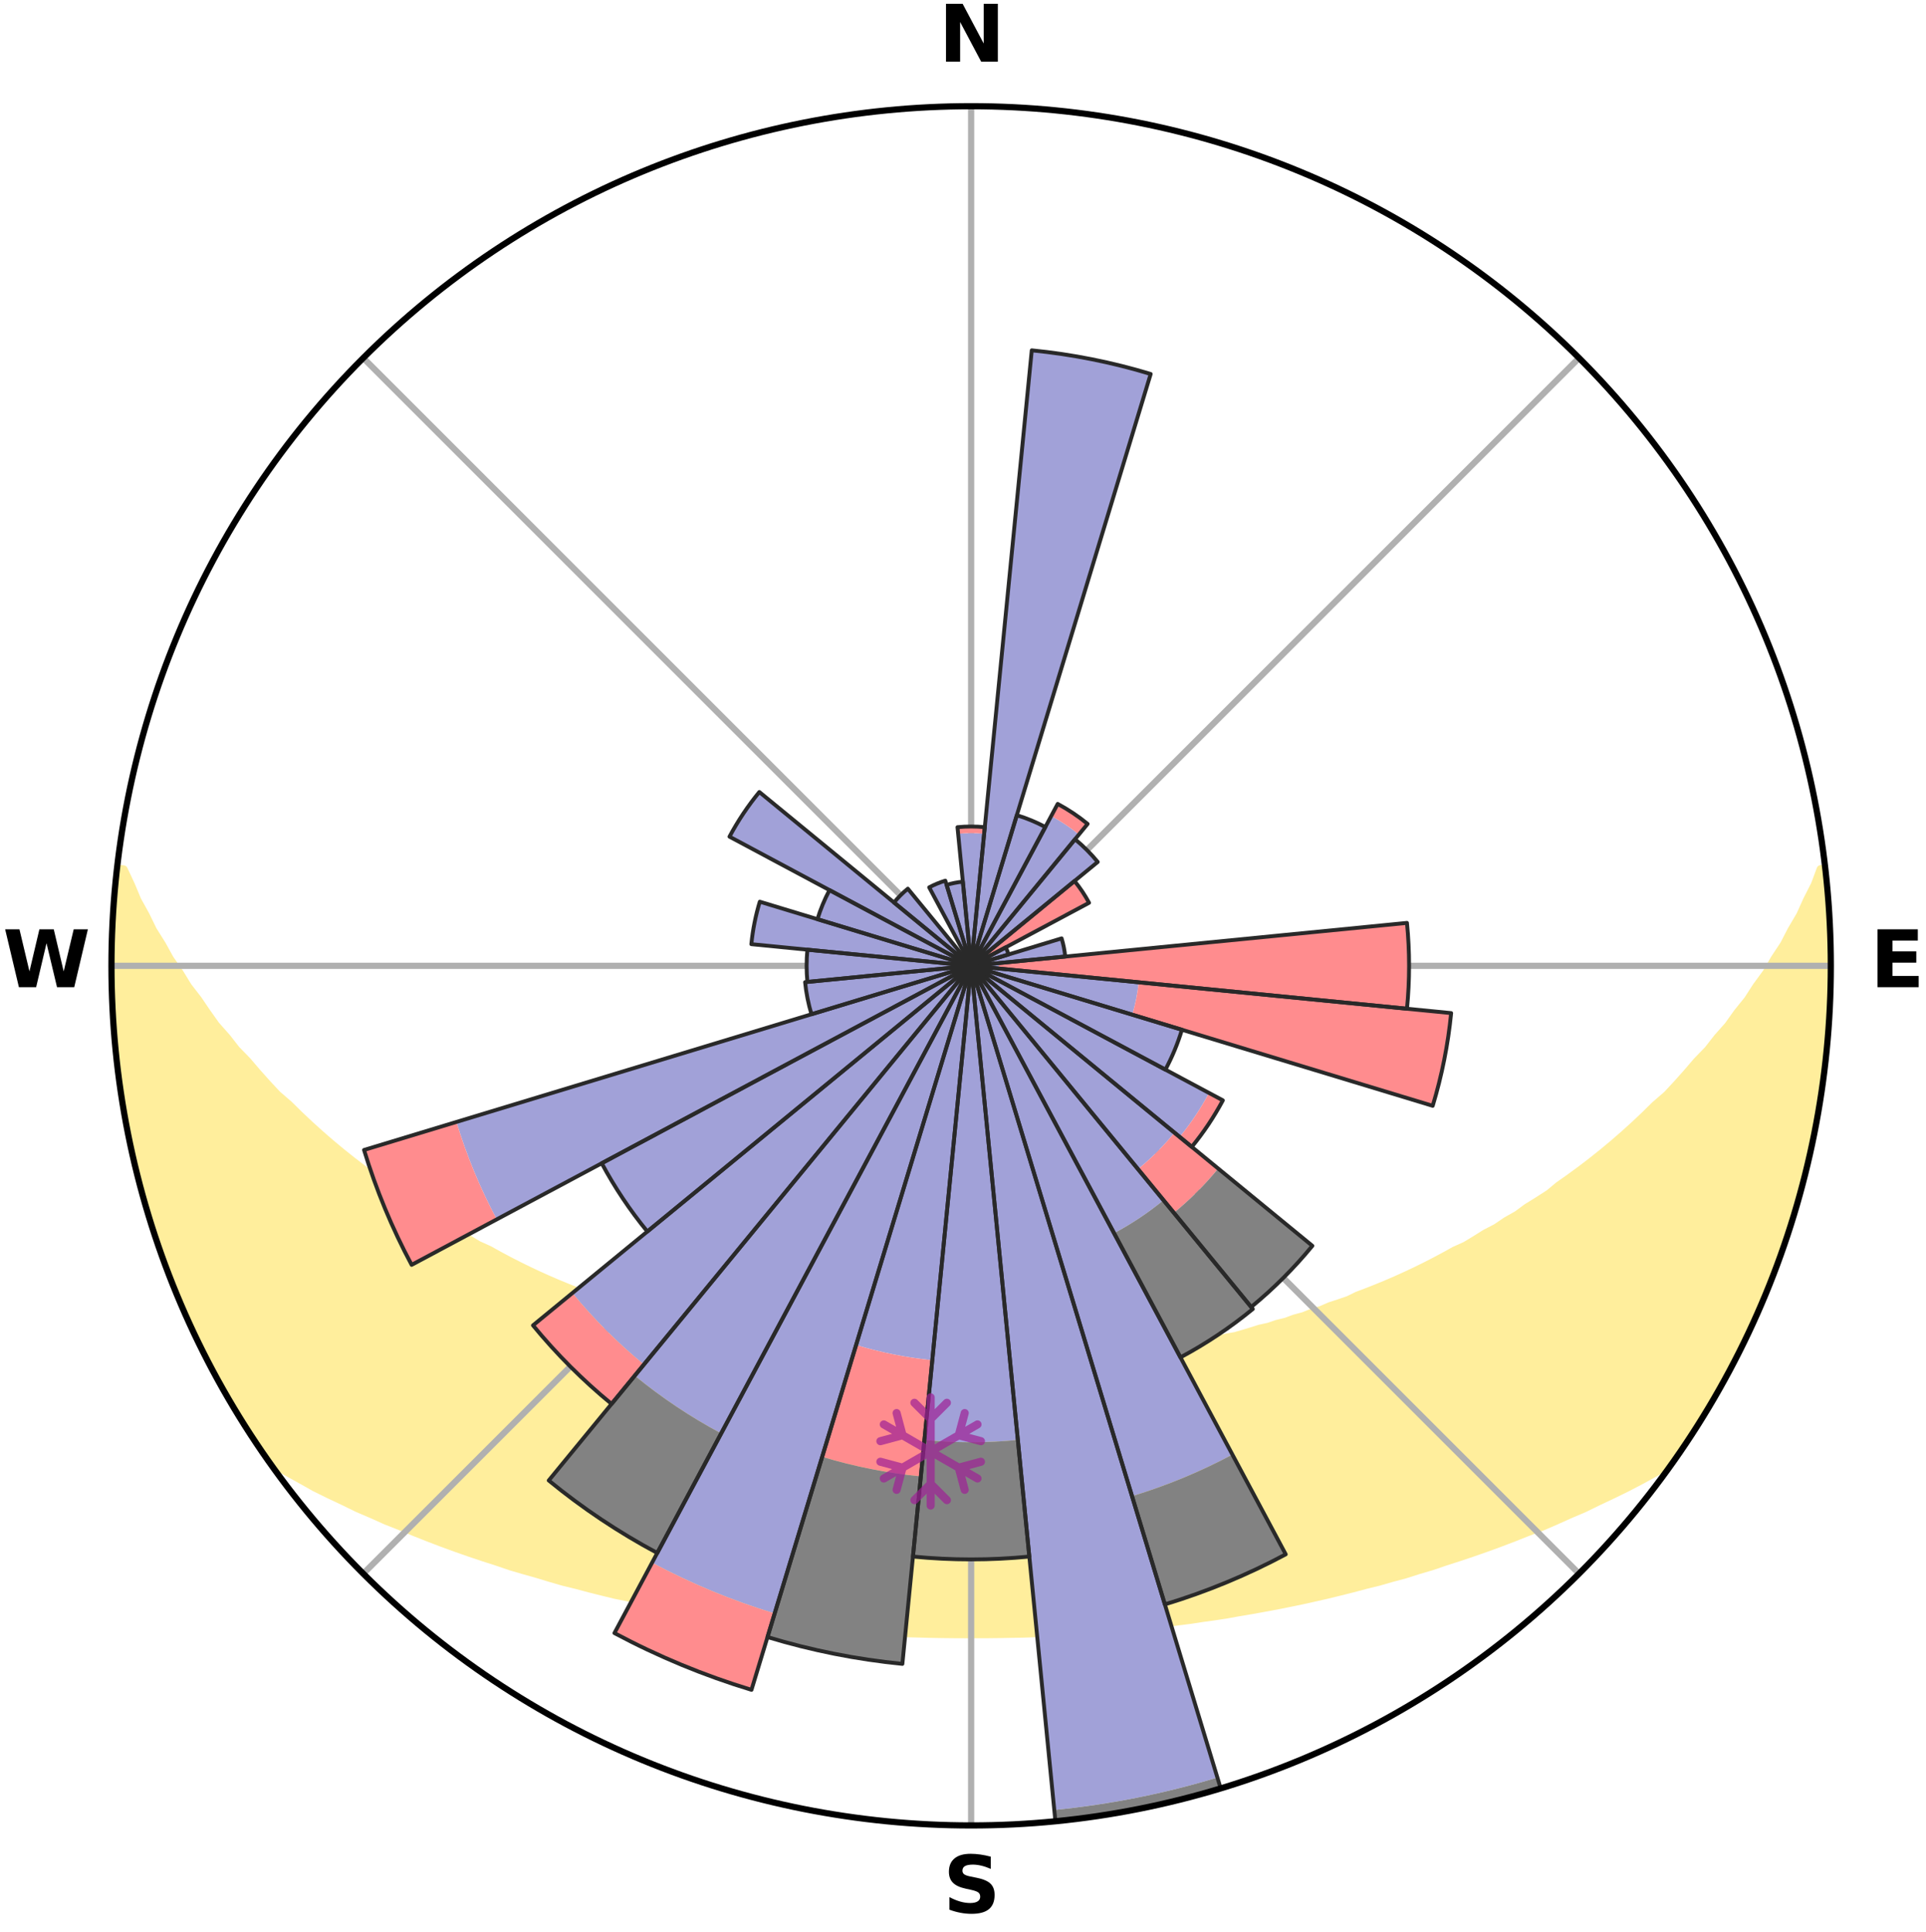 <?xml version="1.0" encoding="utf-8" standalone="no"?>
<!DOCTYPE svg PUBLIC "-//W3C//DTD SVG 1.1//EN"
  "http://www.w3.org/Graphics/SVG/1.1/DTD/svg11.dtd">
<svg xmlns:xlink="http://www.w3.org/1999/xlink" width="248.41pt" height="249.158pt" viewBox="0 0 248.41 249.158" xmlns="http://www.w3.org/2000/svg" version="1.1">
 <title>Ski Rose for Rittner Horn - Corno del Renon</title>
 <defs>
  <style type="text/css">*{stroke-linejoin: round; stroke-linecap: butt}</style>
 </defs>
 <g id="figure_1">
  <g id="patch_1">
   <path d="M 0 249.158 
L 248.41 249.158 
L 248.41 0 
L 0 0 
z
" style="fill: #ffffff"/>
  </g>
  <g id="axes_1">
   <g id="patch_2">
    <path d="M 236.135 124.579 
C 236.135 110.018 233.267 95.599 227.695 82.147 
C 222.122 68.695 213.955 56.471 203.659 46.175 
C 193.363 35.879 181.139 27.711 167.687 22.139 
C 154.235 16.567 139.815 13.699 125.255 13.699 
C 110.694 13.699 96.275 16.567 82.823 22.139 
C 69.371 27.711 57.147 35.879 46.851 46.175 
C 36.555 56.471 28.387 68.695 22.815 82.147 
C 17.243 95.599 14.375 110.018 14.375 124.579 
C 14.375 139.14 17.243 153.559 22.815 167.011 
C 28.387 180.463 36.555 192.687 46.851 202.983 
C 57.147 213.279 69.371 221.447 82.823 227.019 
C 96.275 232.591 110.694 235.459 125.255 235.459 
C 139.815 235.459 154.235 232.591 167.687 227.019 
C 181.139 221.447 193.363 213.279 203.659 202.983 
C 213.955 192.687 222.122 180.463 227.695 167.011 
C 233.267 153.559 236.135 139.14 236.135 124.579 
M 125.255 124.579 
C 125.255 124.579 125.255 124.579 125.255 124.579 
C 125.255 124.579 125.255 124.579 125.255 124.579 
C 125.255 124.579 125.255 124.579 125.255 124.579 
C 125.255 124.579 125.255 124.579 125.255 124.579 
C 125.255 124.579 125.255 124.579 125.255 124.579 
C 125.255 124.579 125.255 124.579 125.255 124.579 
C 125.255 124.579 125.255 124.579 125.255 124.579 
C 125.255 124.579 125.255 124.579 125.255 124.579 
C 125.255 124.579 125.255 124.579 125.255 124.579 
C 125.255 124.579 125.255 124.579 125.255 124.579 
C 125.255 124.579 125.255 124.579 125.255 124.579 
C 125.255 124.579 125.255 124.579 125.255 124.579 
C 125.255 124.579 125.255 124.579 125.255 124.579 
C 125.255 124.579 125.255 124.579 125.255 124.579 
C 125.255 124.579 125.255 124.579 125.255 124.579 
C 125.255 124.579 125.255 124.579 125.255 124.579 
z
" style="fill: #ffffff"/>
   </g>
   <g id="PolyCollection_1">
    <defs>
     <path id="mdf82a081dd" d="M 235.358 -137.124 
L 234.809 -137.061 
L 234.063 -135.056 
L 233.051 -133.063 
L 232.176 -131.119 
L 231.046 -129.198 
L 230.078 -127.324 
L 228.862 -125.483 
L 227.818 -123.684 
L 226.531 -121.927 
L 225.422 -120.206 
L 224.074 -118.535 
L 222.907 -116.894 
L 221.506 -115.311 
L 220.288 -113.751 
L 218.84 -112.258 
L 217.578 -110.781 
L 216.296 -109.344 
L 214.995 -107.947 
L 213.473 -106.631 
L 212.138 -105.317 
L 210.789 -104.044 
L 209.426 -102.811 
L 208.051 -101.618 
L 206.665 -100.464 
L 205.269 -99.351 
L 203.864 -98.277 
L 202.452 -97.242 
L 201.035 -96.246 
L 199.795 -95.217 
L 198.367 -94.295 
L 196.937 -93.411 
L 195.68 -92.485 
L 194.246 -91.672 
L 192.982 -90.812 
L 191.548 -90.069 
L 190.281 -89.273 
L 189.012 -88.507 
L 187.585 -87.864 
L 186.318 -87.159 
L 185.053 -86.484 
L 183.788 -85.837 
L 182.526 -85.217 
L 181.267 -84.626 
L 180.013 -84.06 
L 178.762 -83.521 
L 177.517 -83.008 
L 176.278 -82.519 
L 175.045 -82.054 
L 173.938 -81.508 
L 172.717 -81.088 
L 171.503 -80.691 
L 170.406 -80.209 
L 169.207 -79.853 
L 168.117 -79.412 
L 166.934 -79.095 
L 165.853 -78.691 
L 164.687 -78.41 
L 163.617 -78.042 
L 162.469 -77.794 
L 161.411 -77.459 
L 160.357 -77.141 
L 159.308 -76.838 
L 158.197 -76.648 
L 157.161 -76.374 
L 156.131 -76.114 
L 155.106 -75.867 
L 154.086 -75.633 
L 153.072 -75.412 
L 152.064 -75.203 
L 151.061 -75.006 
L 150.064 -74.819 
L 149.073 -74.643 
L 148.087 -74.478 
L 147.107 -74.322 
L 146.133 -74.175 
L 145.164 -74.037 
L 144.2 -73.907 
L 143.242 -73.786 
L 142.309 -73.609 
L 141.359 -73.505 
L 140.413 -73.407 
L 139.471 -73.317 
L 138.534 -73.232 
L 137.612 -73.106 
L 136.682 -73.036 
L 135.754 -72.972 
L 134.831 -72.912 
L 133.916 -72.824 
L 132.997 -72.778 
L 132.08 -72.735 
L 131.166 -72.697 
L 130.256 -72.644 
L 129.344 -72.618 
L 128.434 -72.595 
L 127.526 -72.568 
L 126.617 -72.557 
L 125.709 -72.549 
L 124.801 -72.549 
L 123.893 -72.561 
L 122.984 -72.576 
L 122.075 -72.595 
L 121.165 -72.618 
L 120.256 -72.663 
L 119.344 -72.697 
L 118.429 -72.735 
L 117.517 -72.807 
L 116.6 -72.857 
L 115.679 -72.912 
L 114.755 -72.972 
L 113.838 -73.08 
L 112.909 -73.153 
L 111.976 -73.232 
L 111.039 -73.317 
L 110.114 -73.464 
L 109.17 -73.564 
L 108.221 -73.671 
L 107.268 -73.786 
L 106.309 -73.907 
L 105.346 -74.037 
L 104.377 -74.175 
L 103.436 -74.398 
L 102.458 -74.557 
L 101.476 -74.725 
L 100.487 -74.903 
L 99.493 -75.092 
L 98.494 -75.291 
L 97.489 -75.502 
L 96.478 -75.726 
L 95.462 -75.961 
L 94.38 -76.115 
L 93.349 -76.375 
L 92.314 -76.65 
L 91.273 -76.939 
L 90.228 -77.243 
L 89.1 -77.461 
L 88.042 -77.796 
L 86.979 -78.147 
L 85.825 -78.412 
L 84.751 -78.798 
L 83.674 -79.202 
L 82.495 -79.52 
L 81.409 -79.961 
L 80.214 -80.318 
L 79.01 -80.694 
L 77.911 -81.197 
L 76.694 -81.616 
L 75.469 -82.058 
L 74.362 -82.626 
L 73.127 -83.115 
L 71.886 -83.628 
L 70.64 -84.166 
L 69.389 -84.73 
L 68.134 -85.321 
L 66.876 -85.939 
L 65.616 -86.585 
L 64.354 -87.259 
L 63.091 -87.962 
L 61.669 -88.604 
L 60.404 -89.368 
L 59.14 -90.162 
L 57.711 -90.903 
L 56.451 -91.761 
L 55.021 -92.571 
L 53.767 -93.495 
L 52.341 -94.377 
L 50.917 -95.296 
L 49.496 -96.254 
L 48.267 -97.316 
L 46.859 -98.348 
L 45.458 -99.419 
L 44.065 -100.53 
L 42.682 -101.68 
L 41.311 -102.87 
L 39.951 -104.099 
L 38.605 -105.369 
L 37.274 -106.679 
L 35.755 -107.991 
L 34.457 -109.385 
L 33.178 -110.818 
L 31.919 -112.291 
L 30.474 -113.78 
L 29.259 -115.336 
L 27.86 -116.914 
L 26.696 -118.551 
L 25.56 -120.226 
L 24.243 -121.934 
L 23.167 -123.688 
L 21.916 -125.481 
L 20.909 -127.311 
L 19.734 -129.186 
L 18.808 -131.09 
L 17.727 -133.042 
L 16.904 -135.012 
L 15.957 -137.032 
L 15.157 -137.123 
L 15.157 -137.123 
L 14.89 -135.206 
L 14.771 -133.274 
L 14.686 -131.342 
L 14.518 -129.414 
L 14.43 -127.481 
L 14.442 -125.546 
L 14.555 -123.613 
L 14.449 -121.678 
L 14.557 -119.746 
L 14.586 -117.81 
L 14.757 -115.883 
L 14.959 -113.959 
L 15.19 -112.039 
L 15.349 -110.11 
L 15.642 -108.197 
L 15.965 -106.29 
L 16.317 -104.389 
L 16.604 -102.474 
L 17.018 -100.583 
L 17.46 -98.7 
L 17.933 -96.824 
L 18.435 -94.955 
L 18.968 -93.095 
L 19.53 -91.244 
L 20.123 -89.402 
L 20.746 -87.57 
L 21.399 -85.749 
L 22.168 -83.972 
L 22.882 -82.175 
L 23.628 -80.391 
L 24.399 -78.616 
L 25.212 -76.861 
L 26.058 -75.121 
L 26.939 -73.399 
L 27.856 -71.696 
L 28.774 -69.993 
L 29.729 -68.31 
L 30.737 -66.659 
L 31.743 -65.005 
L 32.804 -63.387 
L 33.876 -61.776 
L 35.19 -60.337 
L 37.001 -59.275 
L 38.832 -58.264 
L 40.618 -57.256 
L 42.477 -56.342 
L 44.336 -55.467 
L 46.139 -54.583 
L 48.001 -53.789 
L 49.803 -52.978 
L 51.654 -52.252 
L 53.448 -51.508 
L 55.238 -50.797 
L 57.023 -50.117 
L 58.802 -49.467 
L 60.574 -48.847 
L 62.338 -48.255 
L 64.095 -47.691 
L 65.807 -47.105 
L 67.548 -46.593 
L 69.281 -46.107 
L 70.968 -45.592 
L 72.653 -45.106 
L 74.36 -44.69 
L 76.026 -44.245 
L 77.688 -43.827 
L 79.34 -43.425 
L 81.011 -43.092 
L 82.65 -42.735 
L 84.278 -42.392 
L 85.88 -42.028 
L 87.498 -41.729 
L 89.105 -41.44 
L 90.707 -41.174 
L 92.299 -40.917 
L 93.873 -40.643 
L 95.454 -40.425 
L 97.017 -40.184 
L 98.583 -39.988 
L 100.145 -39.811 
L 101.692 -39.616 
L 103.235 -39.436 
L 104.779 -39.291 
L 106.313 -39.139 
L 107.849 -39.025 
L 109.375 -38.899 
L 110.898 -38.786 
L 112.42 -38.699 
L 113.937 -38.61 
L 115.451 -38.534 
L 116.964 -38.471 
L 118.475 -38.433 
L 119.983 -38.392 
L 121.491 -38.364 
L 122.997 -38.347 
L 124.502 -38.34 
L 126.007 -38.341 
L 127.513 -38.347 
L 129.019 -38.365 
L 130.526 -38.394 
L 132.036 -38.421 
L 133.546 -38.473 
L 135.058 -38.536 
L 136.573 -38.612 
L 138.091 -38.689 
L 139.611 -38.789 
L 141.134 -38.903 
L 142.665 -39.004 
L 144.196 -39.143 
L 145.73 -39.295 
L 147.273 -39.44 
L 148.816 -39.621 
L 150.373 -39.783 
L 151.925 -39.993 
L 153.491 -40.19 
L 155.053 -40.431 
L 156.635 -40.649 
L 158.221 -40.89 
L 159.8 -41.18 
L 161.402 -41.446 
L 163.009 -41.736 
L 164.626 -42.035 
L 166.248 -42.36 
L 167.881 -42.696 
L 169.517 -43.058 
L 171.165 -43.433 
L 172.816 -43.836 
L 174.479 -44.253 
L 176.144 -44.699 
L 177.851 -45.115 
L 179.536 -45.6 
L 181.26 -46.062 
L 182.955 -46.602 
L 184.696 -47.114 
L 186.408 -47.7 
L 188.164 -48.264 
L 189.929 -48.856 
L 191.7 -49.476 
L 193.479 -50.126 
L 195.263 -50.806 
L 197.053 -51.517 
L 198.898 -52.211 
L 200.697 -52.987 
L 202.498 -53.799 
L 204.361 -54.592 
L 206.164 -55.476 
L 208.022 -56.351 
L 209.882 -57.264 
L 211.727 -58.227 
L 213.562 -59.235 
L 215.368 -60.302 
L 216.629 -61.779 
L 217.713 -63.383 
L 218.769 -65.004 
L 219.765 -66.663 
L 220.784 -68.308 
L 221.749 -69.985 
L 222.596 -71.727 
L 223.503 -73.434 
L 224.363 -75.166 
L 225.321 -76.85 
L 226.044 -78.647 
L 226.896 -80.384 
L 227.639 -82.17 
L 228.386 -83.955 
L 229.086 -85.758 
L 229.739 -87.579 
L 230.344 -89.417 
L 230.903 -91.268 
L 231.528 -93.1 
L 232.052 -94.962 
L 232.601 -96.817 
L 233.025 -98.706 
L 233.498 -100.582 
L 233.826 -102.49 
L 234.224 -104.383 
L 234.612 -106.279 
L 234.781 -108.21 
L 235.088 -110.119 
L 235.341 -112.036 
L 235.573 -113.957 
L 235.767 -115.882 
L 235.923 -117.81 
L 235.859 -119.75 
L 235.934 -121.681 
L 235.982 -123.613 
L 235.995 -125.545 
L 235.974 -127.478 
L 235.912 -129.41 
L 235.824 -131.342 
L 235.703 -133.272 
L 235.543 -135.199 
L 235.358 -137.124 
z
" style="stroke: #ffee9c"/>
    </defs>
    <g clip-path="url(#p5e586b07bd)">
     <use xlink:href="#mdf82a081dd" x="0" y="249.158" style="fill: #ffee9c; stroke: #ffee9c"/>
    </g>
   </g>
   <g id="matplotlib.axis_1">
    <g id="xtick_1">
     <g id="line2d_1">
      <path d="M 125.255 124.579 
L 125.255 13.699 
" clip-path="url(#p5e586b07bd)" style="fill: none; stroke: #b0b0b0; stroke-width: 0.8; stroke-linecap: square"/>
     </g>
     <g id="text_1">
      <!-- N -->
      <g transform="translate(121.07 7.958) scale(0.1 -0.1)">
       <defs>
        <path id="DejaVuSans-Bold-4e" d="M 588 4666 
L 1931 4666 
L 3628 1466 
L 3628 4666 
L 4769 4666 
L 4769 0 
L 3425 0 
L 1728 3200 
L 1728 0 
L 588 0 
L 588 4666 
z
" transform="scale(0.016)"/>
       </defs>
       <use xlink:href="#DejaVuSans-Bold-4e"/>
      </g>
     </g>
    </g>
    <g id="xtick_2">
     <g id="line2d_2">
      <path d="M 125.255 124.579 
L 203.659 46.175 
" clip-path="url(#p5e586b07bd)" style="fill: none; stroke: #b0b0b0; stroke-width: 0.8; stroke-linecap: square"/>
     </g>
    </g>
    <g id="xtick_3">
     <g id="line2d_3">
      <path d="M 125.255 124.579 
L 236.135 124.579 
" clip-path="url(#p5e586b07bd)" style="fill: none; stroke: #b0b0b0; stroke-width: 0.8; stroke-linecap: square"/>
     </g>
     <g id="text_2">
      <!-- E -->
      <g transform="translate(241.219 127.338) scale(0.1 -0.1)">
       <defs>
        <path id="DejaVuSans-Bold-45" d="M 588 4666 
L 3834 4666 
L 3834 3756 
L 1791 3756 
L 1791 2888 
L 3713 2888 
L 3713 1978 
L 1791 1978 
L 1791 909 
L 3903 909 
L 3903 0 
L 588 0 
L 588 4666 
z
" transform="scale(0.016)"/>
       </defs>
       <use xlink:href="#DejaVuSans-Bold-45"/>
      </g>
     </g>
    </g>
    <g id="xtick_4">
     <g id="line2d_4">
      <path d="M 125.255 124.579 
L 203.659 202.983 
" clip-path="url(#p5e586b07bd)" style="fill: none; stroke: #b0b0b0; stroke-width: 0.8; stroke-linecap: square"/>
     </g>
    </g>
    <g id="xtick_5">
     <g id="line2d_5">
      <path d="M 125.255 124.579 
L 125.255 235.459 
" clip-path="url(#p5e586b07bd)" style="fill: none; stroke: #b0b0b0; stroke-width: 0.8; stroke-linecap: square"/>
     </g>
     <g id="text_3">
      <!-- S -->
      <g transform="translate(121.654 246.718) scale(0.1 -0.1)">
       <defs>
        <path id="DejaVuSans-Bold-53" d="M 3834 4519 
L 3834 3531 
Q 3450 3703 3084 3790 
Q 2719 3878 2394 3878 
Q 1963 3878 1756 3759 
Q 1550 3641 1550 3391 
Q 1550 3203 1689 3098 
Q 1828 2994 2194 2919 
L 2706 2816 
Q 3484 2659 3812 2340 
Q 4141 2022 4141 1434 
Q 4141 663 3683 286 
Q 3225 -91 2284 -91 
Q 1841 -91 1394 -6 
Q 947 78 500 244 
L 500 1259 
Q 947 1022 1364 901 
Q 1781 781 2169 781 
Q 2563 781 2772 912 
Q 2981 1044 2981 1288 
Q 2981 1506 2839 1625 
Q 2697 1744 2272 1838 
L 1806 1941 
Q 1106 2091 782 2419 
Q 459 2747 459 3303 
Q 459 4000 909 4375 
Q 1359 4750 2203 4750 
Q 2588 4750 2994 4692 
Q 3400 4634 3834 4519 
z
" transform="scale(0.016)"/>
       </defs>
       <use xlink:href="#DejaVuSans-Bold-53"/>
      </g>
     </g>
    </g>
    <g id="xtick_6">
     <g id="line2d_6">
      <path d="M 125.255 124.579 
L 46.851 202.983 
" clip-path="url(#p5e586b07bd)" style="fill: none; stroke: #b0b0b0; stroke-width: 0.8; stroke-linecap: square"/>
     </g>
    </g>
    <g id="xtick_7">
     <g id="line2d_7">
      <path d="M 125.255 124.579 
L 14.375 124.579 
" clip-path="url(#p5e586b07bd)" style="fill: none; stroke: #b0b0b0; stroke-width: 0.8; stroke-linecap: square"/>
     </g>
     <g id="text_4">
      <!-- W -->
      <g transform="translate(0.36 127.338) scale(0.1 -0.1)">
       <defs>
        <path id="DejaVuSans-Bold-57" d="M 191 4666 
L 1344 4666 
L 2150 1275 
L 2950 4666 
L 4109 4666 
L 4909 1275 
L 5716 4666 
L 6859 4666 
L 5759 0 
L 4372 0 
L 3525 3547 
L 2688 0 
L 1300 0 
L 191 4666 
z
" transform="scale(0.016)"/>
       </defs>
       <use xlink:href="#DejaVuSans-Bold-57"/>
      </g>
     </g>
    </g>
    <g id="xtick_8">
     <g id="line2d_8">
      <path d="M 125.255 124.579 
L 46.851 46.175 
" clip-path="url(#p5e586b07bd)" style="fill: none; stroke: #b0b0b0; stroke-width: 0.8; stroke-linecap: square"/>
     </g>
    </g>
   </g>
   <g id="matplotlib.axis_2"/>
   <g id="patch_3">
    <path d="M 125.255 124.579 
C 125.255 124.579 125.255 124.579 125.255 124.579 
C 125.255 124.579 125.255 124.579 125.255 124.579 
L 125.255 124.579 
C 125.255 124.579 125.255 124.579 125.255 124.579 
C 125.255 124.579 125.255 124.579 125.255 124.579 
z
" clip-path="url(#p5e586b07bd)" style="fill: #d9d9d9"/>
   </g>
   <g id="patch_4">
    <path d="M 125.255 124.579 
C 125.255 124.579 125.255 124.579 125.255 124.579 
C 125.255 124.579 125.255 124.579 125.255 124.579 
L 125.255 124.579 
C 125.255 124.579 125.255 124.579 125.255 124.579 
C 125.255 124.579 125.255 124.579 125.255 124.579 
z
" clip-path="url(#p5e586b07bd)" style="fill: #d9d9d9"/>
   </g>
   <g id="patch_5">
    <path d="M 125.255 124.579 
C 125.255 124.579 125.255 124.579 125.255 124.579 
C 125.255 124.579 125.255 124.579 125.255 124.579 
L 125.255 124.579 
C 125.255 124.579 125.255 124.579 125.255 124.579 
C 125.255 124.579 125.255 124.579 125.255 124.579 
z
" clip-path="url(#p5e586b07bd)" style="fill: #d9d9d9"/>
   </g>
   <g id="patch_6">
    <path d="M 125.255 124.579 
C 125.255 124.579 125.255 124.579 125.255 124.579 
C 125.255 124.579 125.255 124.579 125.255 124.579 
L 125.255 124.579 
C 125.255 124.579 125.255 124.579 125.255 124.579 
C 125.255 124.579 125.255 124.579 125.255 124.579 
z
" clip-path="url(#p5e586b07bd)" style="fill: #d9d9d9"/>
   </g>
   <g id="patch_7">
    <path d="M 125.255 124.579 
C 125.255 124.579 125.255 124.579 125.255 124.579 
C 125.255 124.579 125.255 124.579 125.255 124.579 
L 125.255 124.579 
C 125.255 124.579 125.255 124.579 125.255 124.579 
C 125.255 124.579 125.255 124.579 125.255 124.579 
z
" clip-path="url(#p5e586b07bd)" style="fill: #d9d9d9"/>
   </g>
   <g id="patch_8">
    <path d="M 125.255 124.579 
C 125.255 124.579 125.255 124.579 125.255 124.579 
C 125.255 124.579 125.255 124.579 125.255 124.579 
L 125.255 124.579 
C 125.255 124.579 125.255 124.579 125.255 124.579 
C 125.255 124.579 125.255 124.579 125.255 124.579 
z
" clip-path="url(#p5e586b07bd)" style="fill: #d9d9d9"/>
   </g>
   <g id="patch_9">
    <path d="M 125.255 124.579 
C 125.255 124.579 125.255 124.579 125.255 124.579 
C 125.255 124.579 125.255 124.579 125.255 124.579 
L 125.255 124.579 
C 125.255 124.579 125.255 124.579 125.255 124.579 
C 125.255 124.579 125.255 124.579 125.255 124.579 
z
" clip-path="url(#p5e586b07bd)" style="fill: #d9d9d9"/>
   </g>
   <g id="patch_10">
    <path d="M 125.255 124.579 
C 125.255 124.579 125.255 124.579 125.255 124.579 
C 125.255 124.579 125.255 124.579 125.255 124.579 
L 125.255 124.579 
C 125.255 124.579 125.255 124.579 125.255 124.579 
C 125.255 124.579 125.255 124.579 125.255 124.579 
z
" clip-path="url(#p5e586b07bd)" style="fill: #d9d9d9"/>
   </g>
   <g id="patch_11">
    <path d="M 125.255 124.579 
C 125.255 124.579 125.255 124.579 125.255 124.579 
C 125.255 124.579 125.255 124.579 125.255 124.579 
L 125.255 124.579 
C 125.255 124.579 125.255 124.579 125.255 124.579 
C 125.255 124.579 125.255 124.579 125.255 124.579 
z
" clip-path="url(#p5e586b07bd)" style="fill: #d9d9d9"/>
   </g>
   <g id="patch_12">
    <path d="M 125.255 124.579 
C 125.255 124.579 125.255 124.579 125.255 124.579 
C 125.255 124.579 125.255 124.579 125.255 124.579 
L 125.255 124.579 
C 125.255 124.579 125.255 124.579 125.255 124.579 
C 125.255 124.579 125.255 124.579 125.255 124.579 
z
" clip-path="url(#p5e586b07bd)" style="fill: #d9d9d9"/>
   </g>
   <g id="patch_13">
    <path d="M 125.255 124.579 
C 125.255 124.579 125.255 124.579 125.255 124.579 
C 125.255 124.579 125.255 124.579 125.255 124.579 
L 125.255 124.579 
C 125.255 124.579 125.255 124.579 125.255 124.579 
C 125.255 124.579 125.255 124.579 125.255 124.579 
z
" clip-path="url(#p5e586b07bd)" style="fill: #d9d9d9"/>
   </g>
   <g id="patch_14">
    <path d="M 125.255 124.579 
C 125.255 124.579 125.255 124.579 125.255 124.579 
C 125.255 124.579 125.255 124.579 125.255 124.579 
L 125.255 124.579 
C 125.255 124.579 125.255 124.579 125.255 124.579 
C 125.255 124.579 125.255 124.579 125.255 124.579 
z
" clip-path="url(#p5e586b07bd)" style="fill: #d9d9d9"/>
   </g>
   <g id="patch_15">
    <path d="M 125.255 124.579 
C 125.255 124.579 125.255 124.579 125.255 124.579 
C 125.255 124.579 125.255 124.579 125.255 124.579 
L 125.255 124.579 
C 125.255 124.579 125.255 124.579 125.255 124.579 
C 125.255 124.579 125.255 124.579 125.255 124.579 
z
" clip-path="url(#p5e586b07bd)" style="fill: #d9d9d9"/>
   </g>
   <g id="patch_16">
    <path d="M 125.255 124.579 
C 125.255 124.579 125.255 124.579 125.255 124.579 
C 125.255 124.579 125.255 124.579 125.255 124.579 
L 125.255 124.579 
C 125.255 124.579 125.255 124.579 125.255 124.579 
C 125.255 124.579 125.255 124.579 125.255 124.579 
z
" clip-path="url(#p5e586b07bd)" style="fill: #d9d9d9"/>
   </g>
   <g id="patch_17">
    <path d="M 125.255 124.579 
C 125.255 124.579 125.255 124.579 125.255 124.579 
C 125.255 124.579 125.255 124.579 125.255 124.579 
L 125.255 124.579 
C 125.255 124.579 125.255 124.579 125.255 124.579 
C 125.255 124.579 125.255 124.579 125.255 124.579 
z
" clip-path="url(#p5e586b07bd)" style="fill: #d9d9d9"/>
   </g>
   <g id="patch_18">
    <path d="M 125.255 124.579 
C 125.255 124.579 125.255 124.579 125.255 124.579 
C 125.255 124.579 125.255 124.579 125.255 124.579 
L 125.255 124.579 
C 125.255 124.579 125.255 124.579 125.255 124.579 
C 125.255 124.579 125.255 124.579 125.255 124.579 
z
" clip-path="url(#p5e586b07bd)" style="fill: #d9d9d9"/>
   </g>
   <g id="patch_19">
    <path d="M 125.255 124.579 
C 125.255 124.579 125.255 124.579 125.255 124.579 
C 125.255 124.579 125.255 124.579 125.255 124.579 
L 125.255 124.579 
C 125.255 124.579 125.255 124.579 125.255 124.579 
C 125.255 124.579 125.255 124.579 125.255 124.579 
z
" clip-path="url(#p5e586b07bd)" style="fill: #d9d9d9"/>
   </g>
   <g id="patch_20">
    <path d="M 125.255 124.579 
C 125.255 124.579 125.255 124.579 125.255 124.579 
C 125.255 124.579 125.255 124.579 125.255 124.579 
L 125.255 124.579 
C 125.255 124.579 125.255 124.579 125.255 124.579 
C 125.255 124.579 125.255 124.579 125.255 124.579 
z
" clip-path="url(#p5e586b07bd)" style="fill: #d9d9d9"/>
   </g>
   <g id="patch_21">
    <path d="M 125.255 124.579 
C 125.255 124.579 125.255 124.579 125.255 124.579 
C 125.255 124.579 125.255 124.579 125.255 124.579 
L 125.255 124.579 
C 125.255 124.579 125.255 124.579 125.255 124.579 
C 125.255 124.579 125.255 124.579 125.255 124.579 
z
" clip-path="url(#p5e586b07bd)" style="fill: #d9d9d9"/>
   </g>
   <g id="patch_22">
    <path d="M 125.255 124.579 
C 125.255 124.579 125.255 124.579 125.255 124.579 
C 125.255 124.579 125.255 124.579 125.255 124.579 
L 125.255 124.579 
C 125.255 124.579 125.255 124.579 125.255 124.579 
C 125.255 124.579 125.255 124.579 125.255 124.579 
z
" clip-path="url(#p5e586b07bd)" style="fill: #d9d9d9"/>
   </g>
   <g id="patch_23">
    <path d="M 125.255 124.579 
C 125.255 124.579 125.255 124.579 125.255 124.579 
C 125.255 124.579 125.255 124.579 125.255 124.579 
L 125.255 124.579 
C 125.255 124.579 125.255 124.579 125.255 124.579 
C 125.255 124.579 125.255 124.579 125.255 124.579 
z
" clip-path="url(#p5e586b07bd)" style="fill: #d9d9d9"/>
   </g>
   <g id="patch_24">
    <path d="M 125.255 124.579 
C 125.255 124.579 125.255 124.579 125.255 124.579 
C 125.255 124.579 125.255 124.579 125.255 124.579 
L 125.255 124.579 
C 125.255 124.579 125.255 124.579 125.255 124.579 
C 125.255 124.579 125.255 124.579 125.255 124.579 
z
" clip-path="url(#p5e586b07bd)" style="fill: #d9d9d9"/>
   </g>
   <g id="patch_25">
    <path d="M 125.255 124.579 
C 125.255 124.579 125.255 124.579 125.255 124.579 
C 125.255 124.579 125.255 124.579 125.255 124.579 
L 125.255 124.579 
C 125.255 124.579 125.255 124.579 125.255 124.579 
C 125.255 124.579 125.255 124.579 125.255 124.579 
z
" clip-path="url(#p5e586b07bd)" style="fill: #d9d9d9"/>
   </g>
   <g id="patch_26">
    <path d="M 125.255 124.579 
C 125.255 124.579 125.255 124.579 125.255 124.579 
C 125.255 124.579 125.255 124.579 125.255 124.579 
L 125.255 124.579 
C 125.255 124.579 125.255 124.579 125.255 124.579 
C 125.255 124.579 125.255 124.579 125.255 124.579 
z
" clip-path="url(#p5e586b07bd)" style="fill: #d9d9d9"/>
   </g>
   <g id="patch_27">
    <path d="M 125.255 124.579 
C 125.255 124.579 125.255 124.579 125.255 124.579 
C 125.255 124.579 125.255 124.579 125.255 124.579 
L 125.255 124.579 
C 125.255 124.579 125.255 124.579 125.255 124.579 
C 125.255 124.579 125.255 124.579 125.255 124.579 
z
" clip-path="url(#p5e586b07bd)" style="fill: #d9d9d9"/>
   </g>
   <g id="patch_28">
    <path d="M 125.255 124.579 
C 125.255 124.579 125.255 124.579 125.255 124.579 
C 125.255 124.579 125.255 124.579 125.255 124.579 
L 125.255 124.579 
C 125.255 124.579 125.255 124.579 125.255 124.579 
C 125.255 124.579 125.255 124.579 125.255 124.579 
z
" clip-path="url(#p5e586b07bd)" style="fill: #d9d9d9"/>
   </g>
   <g id="patch_29">
    <path d="M 125.255 124.579 
C 125.255 124.579 125.255 124.579 125.255 124.579 
C 125.255 124.579 125.255 124.579 125.255 124.579 
L 125.255 124.579 
C 125.255 124.579 125.255 124.579 125.255 124.579 
C 125.255 124.579 125.255 124.579 125.255 124.579 
z
" clip-path="url(#p5e586b07bd)" style="fill: #d9d9d9"/>
   </g>
   <g id="patch_30">
    <path d="M 125.255 124.579 
C 125.255 124.579 125.255 124.579 125.255 124.579 
C 125.255 124.579 125.255 124.579 125.255 124.579 
L 125.255 124.579 
C 125.255 124.579 125.255 124.579 125.255 124.579 
C 125.255 124.579 125.255 124.579 125.255 124.579 
z
" clip-path="url(#p5e586b07bd)" style="fill: #d9d9d9"/>
   </g>
   <g id="patch_31">
    <path d="M 125.255 124.579 
C 125.255 124.579 125.255 124.579 125.255 124.579 
C 125.255 124.579 125.255 124.579 125.255 124.579 
L 125.255 124.579 
C 125.255 124.579 125.255 124.579 125.255 124.579 
C 125.255 124.579 125.255 124.579 125.255 124.579 
z
" clip-path="url(#p5e586b07bd)" style="fill: #d9d9d9"/>
   </g>
   <g id="patch_32">
    <path d="M 125.255 124.579 
C 125.255 124.579 125.255 124.579 125.255 124.579 
C 125.255 124.579 125.255 124.579 125.255 124.579 
L 125.255 124.579 
C 125.255 124.579 125.255 124.579 125.255 124.579 
C 125.255 124.579 125.255 124.579 125.255 124.579 
z
" clip-path="url(#p5e586b07bd)" style="fill: #d9d9d9"/>
   </g>
   <g id="patch_33">
    <path d="M 125.255 124.579 
C 125.255 124.579 125.255 124.579 125.255 124.579 
C 125.255 124.579 125.255 124.579 125.255 124.579 
L 125.255 124.579 
C 125.255 124.579 125.255 124.579 125.255 124.579 
C 125.255 124.579 125.255 124.579 125.255 124.579 
z
" clip-path="url(#p5e586b07bd)" style="fill: #d9d9d9"/>
   </g>
   <g id="patch_34">
    <path d="M 125.255 124.579 
C 125.255 124.579 125.255 124.579 125.255 124.579 
C 125.255 124.579 125.255 124.579 125.255 124.579 
L 125.255 124.579 
C 125.255 124.579 125.255 124.579 125.255 124.579 
C 125.255 124.579 125.255 124.579 125.255 124.579 
z
" clip-path="url(#p5e586b07bd)" style="fill: #d9d9d9"/>
   </g>
   <g id="patch_35">
    <path d="M 125.255 124.579 
C 125.255 124.579 125.255 124.579 125.255 124.579 
C 125.255 124.579 125.255 124.579 125.255 124.579 
L 126.933 107.541 
C 126.375 107.486 125.815 107.458 125.255 107.458 
C 124.694 107.458 124.134 107.486 123.577 107.541 
z
" clip-path="url(#p5e586b07bd)" style="fill: #a1a1d8"/>
   </g>
   <g id="patch_36">
    <path d="M 125.255 124.579 
C 125.255 124.579 125.255 124.579 125.255 124.579 
C 125.255 124.579 125.255 124.579 125.255 124.579 
L 148.412 48.24 
C 145.913 47.482 143.379 46.848 140.818 46.338 
C 138.257 45.829 135.673 45.445 133.074 45.189 
z
" clip-path="url(#p5e586b07bd)" style="fill: #a1a1d8"/>
   </g>
   <g id="patch_37">
    <path d="M 125.255 124.579 
C 125.255 124.579 125.255 124.579 125.255 124.579 
C 125.255 124.579 125.255 124.579 125.255 124.579 
L 134.824 106.676 
C 134.238 106.363 133.637 106.079 133.023 105.825 
C 132.409 105.57 131.783 105.346 131.148 105.153 
z
" clip-path="url(#p5e586b07bd)" style="fill: #a1a1d8"/>
   </g>
   <g id="patch_38">
    <path d="M 125.255 124.579 
C 125.255 124.579 125.255 124.579 125.255 124.579 
C 125.255 124.579 125.255 124.579 125.255 124.579 
L 139.154 107.642 
C 138.6 107.187 138.024 106.76 137.427 106.362 
C 136.831 105.963 136.216 105.594 135.583 105.256 
z
" clip-path="url(#p5e586b07bd)" style="fill: #a1a1d8"/>
   </g>
   <g id="patch_39">
    <path d="M 125.255 124.579 
C 125.255 124.579 125.255 124.579 125.255 124.579 
C 125.255 124.579 125.255 124.579 125.255 124.579 
L 141.581 111.181 
C 141.142 110.646 140.678 110.134 140.189 109.645 
C 139.7 109.156 139.188 108.691 138.653 108.253 
z
" clip-path="url(#p5e586b07bd)" style="fill: #a1a1d8"/>
   </g>
   <g id="patch_40">
    <path d="M 125.255 124.579 
C 125.255 124.579 125.255 124.579 125.255 124.579 
C 125.255 124.579 125.255 124.579 125.255 124.579 
L 125.255 124.579 
C 125.255 124.579 125.255 124.579 125.255 124.579 
C 125.255 124.579 125.255 124.579 125.255 124.579 
z
" clip-path="url(#p5e586b07bd)" style="fill: #a1a1d8"/>
   </g>
   <g id="patch_41">
    <path d="M 125.255 124.579 
C 125.255 124.579 125.255 124.579 125.255 124.579 
C 125.255 124.579 125.255 124.579 125.255 124.579 
L 130.086 123.114 
C 130.038 122.955 129.982 122.8 129.919 122.647 
C 129.856 122.494 129.785 122.345 129.707 122.199 
z
" clip-path="url(#p5e586b07bd)" style="fill: #a1a1d8"/>
   </g>
   <g id="patch_42">
    <path d="M 125.255 124.579 
C 125.255 124.579 125.255 124.579 125.255 124.579 
C 125.255 124.579 125.255 124.579 125.255 124.579 
L 137.39 123.384 
C 137.351 122.987 137.292 122.592 137.214 122.2 
C 137.136 121.809 137.039 121.421 136.924 121.039 
z
" clip-path="url(#p5e586b07bd)" style="fill: #a1a1d8"/>
   </g>
   <g id="patch_43">
    <path d="M 125.255 124.579 
C 125.255 124.579 125.255 124.579 125.255 124.579 
C 125.255 124.579 125.255 124.579 125.255 124.579 
L 128.808 124.929 
C 128.819 124.813 128.825 124.696 128.825 124.579 
C 128.825 124.462 128.819 124.345 128.808 124.229 
z
" clip-path="url(#p5e586b07bd)" style="fill: #a1a1d8"/>
   </g>
   <g id="patch_44">
    <path d="M 125.255 124.579 
C 125.255 124.579 125.255 124.579 125.255 124.579 
C 125.255 124.579 125.255 124.579 125.255 124.579 
L 146.035 130.883 
C 146.241 130.203 146.414 129.513 146.553 128.816 
C 146.692 128.118 146.796 127.415 146.866 126.708 
z
" clip-path="url(#p5e586b07bd)" style="fill: #a1a1d8"/>
   </g>
   <g id="patch_45">
    <path d="M 125.255 124.579 
C 125.255 124.579 125.255 124.579 125.255 124.579 
C 125.255 124.579 125.255 124.579 125.255 124.579 
L 150.311 137.972 
C 150.749 137.152 151.147 136.31 151.503 135.451 
C 151.859 134.592 152.172 133.716 152.442 132.826 
z
" clip-path="url(#p5e586b07bd)" style="fill: #a1a1d8"/>
   </g>
   <g id="patch_46">
    <path d="M 125.255 124.579 
C 125.255 124.579 125.255 124.579 125.255 124.579 
C 125.255 124.579 125.255 124.579 125.255 124.579 
L 152.152 146.653 
C 152.875 145.773 153.554 144.858 154.186 143.911 
C 154.819 142.964 155.405 141.986 155.942 140.982 
z
" clip-path="url(#p5e586b07bd)" style="fill: #a1a1d8"/>
   </g>
   <g id="patch_47">
    <path d="M 125.255 124.579 
C 125.255 124.579 125.255 124.579 125.255 124.579 
C 125.255 124.579 125.255 124.579 125.255 124.579 
L 146.78 150.808 
C 147.639 150.103 148.462 149.357 149.247 148.571 
C 150.033 147.786 150.779 146.963 151.483 146.104 
z
" clip-path="url(#p5e586b07bd)" style="fill: #a1a1d8"/>
   </g>
   <g id="patch_48">
    <path d="M 125.255 124.579 
C 125.255 124.579 125.255 124.579 125.255 124.579 
C 125.255 124.579 125.255 124.579 125.255 124.579 
L 143.69 159.068 
C 144.819 158.465 145.917 157.807 146.982 157.095 
C 148.046 156.384 149.075 155.621 150.064 154.809 
z
" clip-path="url(#p5e586b07bd)" style="fill: #a1a1d8"/>
   </g>
   <g id="patch_49">
    <path d="M 125.255 124.579 
C 125.255 124.579 125.255 124.579 125.255 124.579 
C 125.255 124.579 125.255 124.579 125.255 124.579 
L 146.007 192.989 
C 148.246 192.31 150.451 191.521 152.612 190.626 
C 154.774 189.73 156.891 188.729 158.954 187.626 
z
" clip-path="url(#p5e586b07bd)" style="fill: #a1a1d8"/>
   </g>
   <g id="patch_50">
    <path d="M 125.255 124.579 
C 125.255 124.579 125.255 124.579 125.255 124.579 
C 125.255 124.579 125.255 124.579 125.255 124.579 
L 135.979 233.467 
C 139.543 233.116 143.088 232.59 146.601 231.891 
C 150.113 231.192 153.589 230.322 157.016 229.282 
z
" clip-path="url(#p5e586b07bd)" style="fill: #a1a1d8"/>
   </g>
   <g id="patch_51">
    <path d="M 125.255 124.579 
C 125.255 124.579 125.255 124.579 125.255 124.579 
C 125.255 124.579 125.255 124.579 125.255 124.579 
L 119.231 185.738 
C 121.233 185.935 123.243 186.034 125.255 186.034 
C 127.266 186.034 129.277 185.935 131.278 185.738 
z
" clip-path="url(#p5e586b07bd)" style="fill: #a1a1d8"/>
   </g>
   <g id="patch_52">
    <path d="M 125.255 124.579 
C 125.255 124.579 125.255 124.579 125.255 124.579 
C 125.255 124.579 125.255 124.579 125.255 124.579 
L 110.417 173.492 
C 112.018 173.978 113.642 174.385 115.283 174.711 
C 116.924 175.038 118.58 175.283 120.245 175.447 
z
" clip-path="url(#p5e586b07bd)" style="fill: #a1a1d8"/>
   </g>
   <g id="patch_53">
    <path d="M 125.255 124.579 
C 125.255 124.579 125.255 124.579 125.255 124.579 
C 125.255 124.579 125.255 124.579 125.255 124.579 
L 84.102 201.571 
C 86.622 202.918 89.207 204.14 91.847 205.234 
C 94.486 206.327 97.179 207.291 99.913 208.12 
z
" clip-path="url(#p5e586b07bd)" style="fill: #a1a1d8"/>
   </g>
   <g id="patch_54">
    <path d="M 125.255 124.579 
C 125.255 124.579 125.255 124.579 125.255 124.579 
C 125.255 124.579 125.255 124.579 125.255 124.579 
L 81.868 177.446 
C 83.599 178.866 85.398 180.2 87.259 181.444 
C 89.12 182.688 91.041 183.839 93.016 184.894 
z
" clip-path="url(#p5e586b07bd)" style="fill: #a1a1d8"/>
   </g>
   <g id="patch_55">
    <path d="M 125.255 124.579 
C 125.255 124.579 125.255 124.579 125.255 124.579 
C 125.255 124.579 125.255 124.579 125.255 124.579 
L 73.824 166.787 
C 75.206 168.471 76.669 170.085 78.209 171.625 
C 79.749 173.165 81.363 174.628 83.047 176.01 
z
" clip-path="url(#p5e586b07bd)" style="fill: #a1a1d8"/>
   </g>
   <g id="patch_56">
    <path d="M 125.255 124.579 
C 125.255 124.579 125.255 124.579 125.255 124.579 
C 125.255 124.579 125.255 124.579 125.255 124.579 
L 77.61 150.046 
C 78.444 151.605 79.354 153.123 80.336 154.593 
C 81.318 156.063 82.372 157.484 83.494 158.851 
z
" clip-path="url(#p5e586b07bd)" style="fill: #a1a1d8"/>
   </g>
   <g id="patch_57">
    <path d="M 125.255 124.579 
C 125.255 124.579 125.255 124.579 125.255 124.579 
C 125.255 124.579 125.255 124.579 125.255 124.579 
L 58.865 144.718 
C 59.524 146.891 60.289 149.031 61.158 151.129 
C 62.027 153.227 62.999 155.281 64.069 157.283 
z
" clip-path="url(#p5e586b07bd)" style="fill: #a1a1d8"/>
   </g>
   <g id="patch_58">
    <path d="M 125.255 124.579 
C 125.255 124.579 125.255 124.579 125.255 124.579 
C 125.255 124.579 125.255 124.579 125.255 124.579 
L 103.84 126.688 
C 103.909 127.389 104.012 128.086 104.15 128.777 
C 104.287 129.468 104.458 130.152 104.663 130.826 
z
" clip-path="url(#p5e586b07bd)" style="fill: #a1a1d8"/>
   </g>
   <g id="patch_59">
    <path d="M 125.255 124.579 
C 125.255 124.579 125.255 124.579 125.255 124.579 
C 125.255 124.579 125.255 124.579 125.255 124.579 
L 104.136 122.499 
C 104.068 123.19 104.034 123.884 104.034 124.579 
C 104.034 125.274 104.068 125.968 104.136 126.659 
z
" clip-path="url(#p5e586b07bd)" style="fill: #a1a1d8"/>
   </g>
   <g id="patch_60">
    <path d="M 125.255 124.579 
C 125.255 124.579 125.255 124.579 125.255 124.579 
C 125.255 124.579 125.255 124.579 125.255 124.579 
L 97.996 116.31 
C 97.725 117.202 97.499 118.107 97.317 119.022 
C 97.135 119.936 96.998 120.859 96.907 121.787 
z
" clip-path="url(#p5e586b07bd)" style="fill: #a1a1d8"/>
   </g>
   <g id="patch_61">
    <path d="M 125.255 124.579 
C 125.255 124.579 125.255 124.579 125.255 124.579 
C 125.255 124.579 125.255 124.579 125.255 124.579 
L 106.987 114.815 
C 106.667 115.412 106.377 116.026 106.118 116.652 
C 105.858 117.279 105.63 117.917 105.433 118.566 
z
" clip-path="url(#p5e586b07bd)" style="fill: #a1a1d8"/>
   </g>
   <g id="patch_62">
    <path d="M 125.255 124.579 
C 125.255 124.579 125.255 124.579 125.255 124.579 
C 125.255 124.579 125.255 124.579 125.255 124.579 
L 98.029 102.235 
C 97.298 103.127 96.611 104.053 95.97 105.012 
C 95.33 105.97 94.737 106.96 94.193 107.976 
z
" clip-path="url(#p5e586b07bd)" style="fill: #a1a1d8"/>
   </g>
   <g id="patch_63">
    <path d="M 125.255 124.579 
C 125.255 124.579 125.255 124.579 125.255 124.579 
C 125.255 124.579 125.255 124.579 125.255 124.579 
L 117.089 114.629 
C 116.763 114.896 116.451 115.179 116.153 115.477 
C 115.855 115.775 115.572 116.088 115.305 116.413 
z
" clip-path="url(#p5e586b07bd)" style="fill: #a1a1d8"/>
   </g>
   <g id="patch_64">
    <path d="M 125.255 124.579 
C 125.255 124.579 125.255 124.579 125.255 124.579 
C 125.255 124.579 125.255 124.579 125.255 124.579 
L 125.255 124.579 
C 125.255 124.579 125.255 124.579 125.255 124.579 
C 125.255 124.579 125.255 124.579 125.255 124.579 
z
" clip-path="url(#p5e586b07bd)" style="fill: #a1a1d8"/>
   </g>
   <g id="patch_65">
    <path d="M 125.255 124.579 
C 125.255 124.579 125.255 124.579 125.255 124.579 
C 125.255 124.579 125.255 124.579 125.255 124.579 
L 121.924 113.597 
C 121.564 113.706 121.21 113.833 120.863 113.977 
C 120.516 114.121 120.176 114.281 119.845 114.458 
z
" clip-path="url(#p5e586b07bd)" style="fill: #a1a1d8"/>
   </g>
   <g id="patch_66">
    <path d="M 125.255 124.579 
C 125.255 124.579 125.255 124.579 125.255 124.579 
C 125.255 124.579 125.255 124.579 125.255 124.579 
L 124.186 113.725 
C 123.831 113.76 123.477 113.813 123.127 113.882 
C 122.777 113.952 122.43 114.039 122.089 114.142 
z
" clip-path="url(#p5e586b07bd)" style="fill: #a1a1d8"/>
   </g>
   <g id="patch_67">
    <path d="M 123.577 107.541 
C 124.134 107.486 124.694 107.458 125.255 107.458 
C 125.815 107.458 126.375 107.486 126.933 107.541 
L 127.016 106.697 
C 126.431 106.639 125.843 106.611 125.255 106.611 
C 124.667 106.611 124.079 106.639 123.494 106.697 
z
" clip-path="url(#p5e586b07bd)" style="fill: #ff8c8e"/>
   </g>
   <g id="patch_68">
    <path d="M 133.074 45.189 
C 135.673 45.445 138.257 45.829 140.818 46.338 
C 143.379 46.848 145.913 47.482 148.412 48.24 
L 148.412 48.24 
C 145.913 47.482 143.379 46.848 140.818 46.338 
C 138.257 45.829 135.673 45.445 133.074 45.189 
z
" clip-path="url(#p5e586b07bd)" style="fill: #ff8c8e"/>
   </g>
   <g id="patch_69">
    <path d="M 131.148 105.153 
C 131.783 105.346 132.409 105.57 133.023 105.825 
C 133.637 106.079 134.238 106.363 134.824 106.676 
L 134.824 106.676 
C 134.238 106.363 133.637 106.079 133.023 105.825 
C 132.409 105.57 131.783 105.346 131.148 105.153 
z
" clip-path="url(#p5e586b07bd)" style="fill: #ff8c8e"/>
   </g>
   <g id="patch_70">
    <path d="M 135.583 105.256 
C 136.216 105.594 136.831 105.963 137.427 106.362 
C 138.024 106.76 138.6 107.187 139.154 107.642 
L 140.278 106.274 
C 139.678 105.782 139.055 105.32 138.411 104.889 
C 137.767 104.459 137.101 104.06 136.418 103.695 
z
" clip-path="url(#p5e586b07bd)" style="fill: #ff8c8e"/>
   </g>
   <g id="patch_71">
    <path d="M 138.653 108.253 
C 139.188 108.691 139.7 109.156 140.189 109.645 
C 140.678 110.134 141.142 110.646 141.581 111.181 
L 141.581 111.181 
C 141.142 110.646 140.678 110.134 140.189 109.645 
C 139.7 109.156 139.188 108.691 138.653 108.253 
z
" clip-path="url(#p5e586b07bd)" style="fill: #ff8c8e"/>
   </g>
   <g id="patch_72">
    <path d="M 125.255 124.579 
C 125.255 124.579 125.255 124.579 125.255 124.579 
C 125.255 124.579 125.255 124.579 125.255 124.579 
L 140.463 116.45 
C 140.197 115.952 139.907 115.468 139.593 114.998 
C 139.28 114.529 138.943 114.076 138.585 113.639 
z
" clip-path="url(#p5e586b07bd)" style="fill: #ff8c8e"/>
   </g>
   <g id="patch_73">
    <path d="M 129.707 122.199 
C 129.785 122.345 129.856 122.494 129.919 122.647 
C 129.982 122.8 130.038 122.955 130.086 123.114 
L 130.086 123.114 
C 130.038 122.955 129.982 122.8 129.919 122.647 
C 129.856 122.494 129.785 122.345 129.707 122.199 
z
" clip-path="url(#p5e586b07bd)" style="fill: #ff8c8e"/>
   </g>
   <g id="patch_74">
    <path d="M 136.924 121.039 
C 137.039 121.421 137.136 121.809 137.214 122.2 
C 137.292 122.592 137.351 122.987 137.39 123.384 
L 137.39 123.384 
C 137.351 122.987 137.292 122.592 137.214 122.2 
C 137.136 121.809 137.039 121.421 136.924 121.039 
z
" clip-path="url(#p5e586b07bd)" style="fill: #ff8c8e"/>
   </g>
   <g id="patch_75">
    <path d="M 128.808 124.229 
C 128.819 124.345 128.825 124.462 128.825 124.579 
C 128.825 124.696 128.819 124.813 128.808 124.929 
L 181.467 130.115 
C 181.648 128.276 181.739 126.428 181.739 124.579 
C 181.739 122.73 181.648 120.883 181.467 119.043 
z
" clip-path="url(#p5e586b07bd)" style="fill: #ff8c8e"/>
   </g>
   <g id="patch_76">
    <path d="M 146.866 126.708 
C 146.796 127.415 146.692 128.118 146.553 128.816 
C 146.414 129.513 146.241 130.203 146.035 130.883 
L 184.787 142.638 
C 185.378 140.689 185.873 138.713 186.27 136.716 
C 186.667 134.719 186.966 132.703 187.166 130.677 
z
" clip-path="url(#p5e586b07bd)" style="fill: #ff8c8e"/>
   </g>
   <g id="patch_77">
    <path d="M 152.442 132.826 
C 152.172 133.716 151.859 134.592 151.503 135.451 
C 151.147 136.31 150.749 137.152 150.311 137.972 
L 150.311 137.972 
C 150.749 137.152 151.147 136.31 151.503 135.451 
C 151.859 134.592 152.172 133.716 152.442 132.826 
z
" clip-path="url(#p5e586b07bd)" style="fill: #ff8c8e"/>
   </g>
   <g id="patch_78">
    <path d="M 155.942 140.982 
C 155.405 141.986 154.819 142.964 154.186 143.911 
C 153.554 144.858 152.875 145.773 152.152 146.653 
L 153.712 147.933 
C 154.476 147.001 155.194 146.033 155.864 145.031 
C 156.533 144.029 157.153 142.995 157.721 141.933 
z
" clip-path="url(#p5e586b07bd)" style="fill: #ff8c8e"/>
   </g>
   <g id="patch_79">
    <path d="M 151.483 146.104 
C 150.779 146.963 150.033 147.786 149.247 148.571 
C 148.462 149.357 147.639 150.103 146.78 150.808 
L 151.406 156.444 
C 152.449 155.588 153.449 154.682 154.404 153.728 
C 155.358 152.774 156.264 151.773 157.12 150.73 
z
" clip-path="url(#p5e586b07bd)" style="fill: #ff8c8e"/>
   </g>
   <g id="patch_80">
    <path d="M 150.064 154.809 
C 149.075 155.621 148.046 156.384 146.982 157.095 
C 145.917 157.807 144.819 158.465 143.69 159.068 
L 143.69 159.068 
C 144.819 158.465 145.917 157.807 146.982 157.095 
C 148.046 156.384 149.075 155.621 150.064 154.809 
z
" clip-path="url(#p5e586b07bd)" style="fill: #ff8c8e"/>
   </g>
   <g id="patch_81">
    <path d="M 158.954 187.626 
C 156.891 188.729 154.774 189.73 152.612 190.626 
C 150.451 191.521 148.246 192.31 146.007 192.989 
L 146.007 192.989 
C 148.246 192.31 150.451 191.521 152.612 190.626 
C 154.774 189.73 156.891 188.729 158.954 187.626 
z
" clip-path="url(#p5e586b07bd)" style="fill: #ff8c8e"/>
   </g>
   <g id="patch_82">
    <path d="M 157.016 229.282 
C 153.589 230.322 150.113 231.192 146.601 231.891 
C 143.088 232.59 139.543 233.116 135.979 233.467 
L 135.979 233.467 
C 139.543 233.116 143.088 232.59 146.601 231.891 
C 150.113 231.192 153.589 230.322 157.016 229.282 
z
" clip-path="url(#p5e586b07bd)" style="fill: #ff8c8e"/>
   </g>
   <g id="patch_83">
    <path d="M 131.278 185.738 
C 129.277 185.935 127.266 186.034 125.255 186.034 
C 123.243 186.034 121.233 185.935 119.231 185.738 
L 119.231 185.738 
C 121.233 185.935 123.243 186.034 125.255 186.034 
C 127.266 186.034 129.277 185.935 131.278 185.738 
z
" clip-path="url(#p5e586b07bd)" style="fill: #ff8c8e"/>
   </g>
   <g id="patch_84">
    <path d="M 120.245 175.447 
C 118.58 175.283 116.924 175.038 115.283 174.711 
C 113.642 174.385 112.018 173.978 110.417 173.492 
L 106.044 187.91 
C 108.116 188.539 110.219 189.066 112.344 189.488 
C 114.468 189.911 116.612 190.229 118.768 190.441 
z
" clip-path="url(#p5e586b07bd)" style="fill: #ff8c8e"/>
   </g>
   <g id="patch_85">
    <path d="M 99.913 208.12 
C 97.179 207.291 94.486 206.327 91.847 205.234 
C 89.207 204.14 86.622 202.918 84.102 201.571 
L 79.249 210.649 
C 82.067 212.155 84.956 213.521 87.907 214.744 
C 90.859 215.966 93.868 217.043 96.925 217.97 
z
" clip-path="url(#p5e586b07bd)" style="fill: #ff8c8e"/>
   </g>
   <g id="patch_86">
    <path d="M 93.016 184.894 
C 91.041 183.839 89.12 182.688 87.259 181.444 
C 85.398 180.2 83.599 178.866 81.868 177.446 
L 81.868 177.446 
C 83.599 178.866 85.398 180.2 87.259 181.444 
C 89.12 182.688 91.041 183.839 93.016 184.894 
z
" clip-path="url(#p5e586b07bd)" style="fill: #ff8c8e"/>
   </g>
   <g id="patch_87">
    <path d="M 83.047 176.01 
C 81.363 174.628 79.749 173.165 78.209 171.625 
C 76.669 170.085 75.206 168.471 73.824 166.787 
L 68.744 170.956 
C 70.262 172.806 71.87 174.58 73.562 176.272 
C 75.254 177.964 77.028 179.572 78.878 181.09 
z
" clip-path="url(#p5e586b07bd)" style="fill: #ff8c8e"/>
   </g>
   <g id="patch_88">
    <path d="M 83.494 158.851 
C 82.372 157.484 81.318 156.063 80.336 154.593 
C 79.354 153.123 78.444 151.605 77.61 150.046 
L 77.61 150.046 
C 78.444 151.605 79.354 153.123 80.336 154.593 
C 81.318 156.063 82.372 157.484 83.494 158.851 
z
" clip-path="url(#p5e586b07bd)" style="fill: #ff8c8e"/>
   </g>
   <g id="patch_89">
    <path d="M 64.069 157.283 
C 62.999 155.281 62.027 153.227 61.158 151.129 
C 60.289 149.031 59.524 146.891 58.865 144.718 
L 46.954 148.331 
C 47.731 150.894 48.634 153.417 49.659 155.892 
C 50.684 158.366 51.83 160.789 53.092 163.151 
z
" clip-path="url(#p5e586b07bd)" style="fill: #ff8c8e"/>
   </g>
   <g id="patch_90">
    <path d="M 104.663 130.826 
C 104.458 130.152 104.287 129.468 104.15 128.777 
C 104.012 128.086 103.909 127.389 103.84 126.688 
L 103.84 126.688 
C 103.909 127.389 104.012 128.086 104.15 128.777 
C 104.287 129.468 104.458 130.152 104.663 130.826 
z
" clip-path="url(#p5e586b07bd)" style="fill: #ff8c8e"/>
   </g>
   <g id="patch_91">
    <path d="M 104.136 126.659 
C 104.068 125.968 104.034 125.274 104.034 124.579 
C 104.034 123.884 104.068 123.19 104.136 122.499 
L 104.136 122.499 
C 104.068 123.19 104.034 123.884 104.034 124.579 
C 104.034 125.274 104.068 125.968 104.136 126.659 
z
" clip-path="url(#p5e586b07bd)" style="fill: #ff8c8e"/>
   </g>
   <g id="patch_92">
    <path d="M 96.907 121.787 
C 96.998 120.859 97.135 119.936 97.317 119.022 
C 97.499 118.107 97.725 117.202 97.996 116.31 
L 97.996 116.31 
C 97.725 117.202 97.499 118.107 97.317 119.022 
C 97.135 119.936 96.998 120.859 96.907 121.787 
z
" clip-path="url(#p5e586b07bd)" style="fill: #ff8c8e"/>
   </g>
   <g id="patch_93">
    <path d="M 105.433 118.566 
C 105.63 117.917 105.858 117.279 106.118 116.652 
C 106.377 116.026 106.667 115.412 106.987 114.815 
L 106.987 114.815 
C 106.667 115.412 106.377 116.026 106.118 116.652 
C 105.858 117.279 105.63 117.917 105.433 118.566 
z
" clip-path="url(#p5e586b07bd)" style="fill: #ff8c8e"/>
   </g>
   <g id="patch_94">
    <path d="M 94.193 107.976 
C 94.737 106.96 95.33 105.97 95.97 105.012 
C 96.611 104.053 97.298 103.127 98.029 102.235 
L 97.936 102.159 
C 97.202 103.053 96.513 103.983 95.87 104.945 
C 95.227 105.907 94.632 106.899 94.087 107.919 
z
" clip-path="url(#p5e586b07bd)" style="fill: #ff8c8e"/>
   </g>
   <g id="patch_95">
    <path d="M 115.305 116.413 
C 115.572 116.088 115.855 115.775 116.153 115.477 
C 116.451 115.179 116.763 114.896 117.089 114.629 
L 117.089 114.629 
C 116.763 114.896 116.451 115.179 116.153 115.477 
C 115.855 115.775 115.572 116.088 115.305 116.413 
z
" clip-path="url(#p5e586b07bd)" style="fill: #ff8c8e"/>
   </g>
   <g id="patch_96">
    <path d="M 125.255 124.579 
C 125.255 124.579 125.255 124.579 125.255 124.579 
C 125.255 124.579 125.255 124.579 125.255 124.579 
L 125.255 124.579 
C 125.255 124.579 125.255 124.579 125.255 124.579 
C 125.255 124.579 125.255 124.579 125.255 124.579 
z
" clip-path="url(#p5e586b07bd)" style="fill: #ff8c8e"/>
   </g>
   <g id="patch_97">
    <path d="M 119.845 114.458 
C 120.176 114.281 120.516 114.121 120.863 113.977 
C 121.21 113.833 121.564 113.706 121.924 113.597 
L 121.924 113.597 
C 121.564 113.706 121.21 113.833 120.863 113.977 
C 120.516 114.121 120.176 114.281 119.845 114.458 
z
" clip-path="url(#p5e586b07bd)" style="fill: #ff8c8e"/>
   </g>
   <g id="patch_98">
    <path d="M 122.089 114.142 
C 122.43 114.039 122.777 113.952 123.127 113.882 
C 123.477 113.813 123.831 113.76 124.186 113.725 
L 124.186 113.725 
C 123.831 113.76 123.477 113.813 123.127 113.882 
C 122.777 113.952 122.43 114.039 122.089 114.142 
z
" clip-path="url(#p5e586b07bd)" style="fill: #ff8c8e"/>
   </g>
   <g id="patch_99">
    <path d="M 123.494 106.697 
C 124.079 106.639 124.667 106.611 125.255 106.611 
C 125.843 106.611 126.431 106.639 127.016 106.697 
L 127.016 106.697 
C 126.431 106.639 125.843 106.611 125.255 106.611 
C 124.667 106.611 124.079 106.639 123.494 106.697 
z
" clip-path="url(#p5e586b07bd)" style="fill: #828282"/>
   </g>
   <g id="patch_100">
    <path d="M 133.074 45.189 
C 135.673 45.445 138.257 45.829 140.818 46.338 
C 143.379 46.848 145.913 47.482 148.412 48.24 
L 148.412 48.24 
C 145.913 47.482 143.379 46.848 140.818 46.338 
C 138.257 45.829 135.673 45.445 133.074 45.189 
z
" clip-path="url(#p5e586b07bd)" style="fill: #828282"/>
   </g>
   <g id="patch_101">
    <path d="M 131.148 105.153 
C 131.783 105.346 132.409 105.57 133.023 105.825 
C 133.637 106.079 134.238 106.363 134.824 106.676 
L 134.824 106.676 
C 134.238 106.363 133.637 106.079 133.023 105.825 
C 132.409 105.57 131.783 105.346 131.148 105.153 
z
" clip-path="url(#p5e586b07bd)" style="fill: #828282"/>
   </g>
   <g id="patch_102">
    <path d="M 136.418 103.695 
C 137.101 104.06 137.767 104.459 138.411 104.889 
C 139.055 105.32 139.678 105.782 140.278 106.274 
L 140.278 106.274 
C 139.678 105.782 139.055 105.32 138.411 104.889 
C 137.767 104.459 137.101 104.06 136.418 103.695 
z
" clip-path="url(#p5e586b07bd)" style="fill: #828282"/>
   </g>
   <g id="patch_103">
    <path d="M 138.653 108.253 
C 139.188 108.691 139.7 109.156 140.189 109.645 
C 140.678 110.134 141.142 110.646 141.581 111.181 
L 141.581 111.181 
C 141.142 110.646 140.678 110.134 140.189 109.645 
C 139.7 109.156 139.188 108.691 138.653 108.253 
z
" clip-path="url(#p5e586b07bd)" style="fill: #828282"/>
   </g>
   <g id="patch_104">
    <path d="M 138.585 113.639 
C 138.943 114.076 139.28 114.529 139.593 114.998 
C 139.907 115.468 140.197 115.952 140.463 116.45 
L 140.463 116.45 
C 140.197 115.952 139.907 115.468 139.593 114.998 
C 139.28 114.529 138.943 114.076 138.585 113.639 
z
" clip-path="url(#p5e586b07bd)" style="fill: #828282"/>
   </g>
   <g id="patch_105">
    <path d="M 129.707 122.199 
C 129.785 122.345 129.856 122.494 129.919 122.647 
C 129.982 122.8 130.038 122.955 130.086 123.114 
L 130.086 123.114 
C 130.038 122.955 129.982 122.8 129.919 122.647 
C 129.856 122.494 129.785 122.345 129.707 122.199 
z
" clip-path="url(#p5e586b07bd)" style="fill: #828282"/>
   </g>
   <g id="patch_106">
    <path d="M 136.924 121.039 
C 137.039 121.421 137.136 121.809 137.214 122.2 
C 137.292 122.592 137.351 122.987 137.39 123.384 
L 137.39 123.384 
C 137.351 122.987 137.292 122.592 137.214 122.2 
C 137.136 121.809 137.039 121.421 136.924 121.039 
z
" clip-path="url(#p5e586b07bd)" style="fill: #828282"/>
   </g>
   <g id="patch_107">
    <path d="M 181.467 119.043 
C 181.648 120.883 181.739 122.73 181.739 124.579 
C 181.739 126.428 181.648 128.276 181.467 130.115 
L 181.467 130.115 
C 181.648 128.276 181.739 126.428 181.739 124.579 
C 181.739 122.73 181.648 120.883 181.467 119.043 
z
" clip-path="url(#p5e586b07bd)" style="fill: #828282"/>
   </g>
   <g id="patch_108">
    <path d="M 187.166 130.677 
C 186.966 132.703 186.667 134.719 186.27 136.716 
C 185.873 138.713 185.378 140.689 184.787 142.638 
L 184.787 142.638 
C 185.378 140.689 185.873 138.713 186.27 136.716 
C 186.667 134.719 186.966 132.703 187.166 130.677 
z
" clip-path="url(#p5e586b07bd)" style="fill: #828282"/>
   </g>
   <g id="patch_109">
    <path d="M 152.442 132.826 
C 152.172 133.716 151.859 134.592 151.503 135.451 
C 151.147 136.31 150.749 137.152 150.311 137.972 
L 150.311 137.972 
C 150.749 137.152 151.147 136.31 151.503 135.451 
C 151.859 134.592 152.172 133.716 152.442 132.826 
z
" clip-path="url(#p5e586b07bd)" style="fill: #828282"/>
   </g>
   <g id="patch_110">
    <path d="M 157.721 141.933 
C 157.153 142.995 156.533 144.029 155.864 145.031 
C 155.194 146.033 154.476 147.001 153.712 147.933 
L 153.712 147.933 
C 154.476 147.001 155.194 146.033 155.864 145.031 
C 156.533 144.029 157.153 142.995 157.721 141.933 
z
" clip-path="url(#p5e586b07bd)" style="fill: #828282"/>
   </g>
   <g id="patch_111">
    <path d="M 157.12 150.73 
C 156.264 151.773 155.358 152.774 154.404 153.728 
C 153.449 154.682 152.449 155.588 151.406 156.444 
L 161.373 168.589 
C 162.813 167.407 164.195 166.155 165.513 164.837 
C 166.83 163.519 168.083 162.138 169.265 160.697 
z
" clip-path="url(#p5e586b07bd)" style="fill: #828282"/>
   </g>
   <g id="patch_112">
    <path d="M 150.064 154.809 
C 149.075 155.621 148.046 156.384 146.982 157.095 
C 145.917 157.807 144.819 158.465 143.69 159.068 
L 152.251 175.085 
C 153.904 174.201 155.513 173.237 157.071 172.196 
C 158.63 171.154 160.136 170.037 161.585 168.848 
z
" clip-path="url(#p5e586b07bd)" style="fill: #828282"/>
   </g>
   <g id="patch_113">
    <path d="M 158.954 187.626 
C 156.891 188.729 154.774 189.73 152.612 190.626 
C 150.451 191.521 148.246 192.31 146.007 192.989 
L 150.241 206.948 
C 152.937 206.13 155.591 205.18 158.194 204.102 
C 160.797 203.024 163.346 201.819 165.83 200.49 
z
" clip-path="url(#p5e586b07bd)" style="fill: #828282"/>
   </g>
   <g id="patch_114">
    <path d="M 157.016 229.282 
C 153.589 230.322 150.113 231.192 146.601 231.891 
C 143.088 232.59 139.543 233.116 135.979 233.467 
L 136.123 234.925 
C 139.735 234.569 143.327 234.037 146.886 233.329 
C 150.446 232.621 153.969 231.738 157.442 230.685 
z
" clip-path="url(#p5e586b07bd)" style="fill: #828282"/>
   </g>
   <g id="patch_115">
    <path d="M 131.278 185.738 
C 129.277 185.935 127.266 186.034 125.255 186.034 
C 123.243 186.034 121.233 185.935 119.231 185.738 
L 117.75 200.778 
C 120.244 201.023 122.749 201.146 125.255 201.146 
C 127.761 201.146 130.266 201.023 132.76 200.778 
z
" clip-path="url(#p5e586b07bd)" style="fill: #828282"/>
   </g>
   <g id="patch_116">
    <path d="M 118.768 190.441 
C 116.612 190.229 114.468 189.911 112.344 189.488 
C 110.219 189.066 108.116 188.539 106.044 187.91 
L 98.99 211.161 
C 101.824 212.021 104.699 212.741 107.603 213.319 
C 110.508 213.897 113.439 214.331 116.386 214.622 
z
" clip-path="url(#p5e586b07bd)" style="fill: #828282"/>
   </g>
   <g id="patch_117">
    <path d="M 96.925 217.97 
C 93.868 217.043 90.859 215.966 87.907 214.744 
C 84.956 213.521 82.067 212.155 79.249 210.649 
L 79.249 210.649 
C 82.067 212.155 84.956 213.521 87.907 214.744 
C 90.859 215.966 93.868 217.043 96.925 217.97 
z
" clip-path="url(#p5e586b07bd)" style="fill: #828282"/>
   </g>
   <g id="patch_118">
    <path d="M 93.016 184.894 
C 91.041 183.839 89.12 182.688 87.259 181.444 
C 85.398 180.2 83.599 178.866 81.868 177.446 
L 70.775 190.963 
C 72.948 192.746 75.207 194.422 77.544 195.984 
C 79.881 197.545 82.294 198.991 84.773 200.316 
z
" clip-path="url(#p5e586b07bd)" style="fill: #828282"/>
   </g>
   <g id="patch_119">
    <path d="M 78.878 181.09 
C 77.028 179.572 75.254 177.964 73.562 176.272 
C 71.87 174.58 70.262 172.806 68.744 170.956 
L 68.744 170.956 
C 70.262 172.806 71.87 174.58 73.562 176.272 
C 75.254 177.964 77.028 179.572 78.878 181.09 
z
" clip-path="url(#p5e586b07bd)" style="fill: #828282"/>
   </g>
   <g id="patch_120">
    <path d="M 83.494 158.851 
C 82.372 157.484 81.318 156.063 80.336 154.593 
C 79.354 153.123 78.444 151.605 77.61 150.046 
L 77.61 150.046 
C 78.444 151.605 79.354 153.123 80.336 154.593 
C 81.318 156.063 82.372 157.484 83.494 158.851 
z
" clip-path="url(#p5e586b07bd)" style="fill: #828282"/>
   </g>
   <g id="patch_121">
    <path d="M 53.092 163.151 
C 51.83 160.789 50.684 158.366 49.659 155.892 
C 48.634 153.417 47.731 150.894 46.954 148.331 
L 46.954 148.331 
C 47.731 150.894 48.634 153.417 49.659 155.892 
C 50.684 158.366 51.83 160.789 53.092 163.151 
z
" clip-path="url(#p5e586b07bd)" style="fill: #828282"/>
   </g>
   <g id="patch_122">
    <path d="M 104.663 130.826 
C 104.458 130.152 104.287 129.468 104.15 128.777 
C 104.012 128.086 103.909 127.389 103.84 126.688 
L 103.84 126.688 
C 103.909 127.389 104.012 128.086 104.15 128.777 
C 104.287 129.468 104.458 130.152 104.663 130.826 
z
" clip-path="url(#p5e586b07bd)" style="fill: #828282"/>
   </g>
   <g id="patch_123">
    <path d="M 104.136 126.659 
C 104.068 125.968 104.034 125.274 104.034 124.579 
C 104.034 123.884 104.068 123.19 104.136 122.499 
L 104.136 122.499 
C 104.068 123.19 104.034 123.884 104.034 124.579 
C 104.034 125.274 104.068 125.968 104.136 126.659 
z
" clip-path="url(#p5e586b07bd)" style="fill: #828282"/>
   </g>
   <g id="patch_124">
    <path d="M 96.907 121.787 
C 96.998 120.859 97.135 119.936 97.317 119.022 
C 97.499 118.107 97.725 117.202 97.996 116.31 
L 97.996 116.31 
C 97.725 117.202 97.499 118.107 97.317 119.022 
C 97.135 119.936 96.998 120.859 96.907 121.787 
z
" clip-path="url(#p5e586b07bd)" style="fill: #828282"/>
   </g>
   <g id="patch_125">
    <path d="M 105.433 118.566 
C 105.63 117.917 105.858 117.279 106.118 116.652 
C 106.377 116.026 106.667 115.412 106.987 114.815 
L 106.987 114.815 
C 106.667 115.412 106.377 116.026 106.118 116.652 
C 105.858 117.279 105.63 117.917 105.433 118.566 
z
" clip-path="url(#p5e586b07bd)" style="fill: #828282"/>
   </g>
   <g id="patch_126">
    <path d="M 94.087 107.919 
C 94.632 106.899 95.227 105.907 95.87 104.945 
C 96.513 103.983 97.202 103.053 97.936 102.159 
L 97.936 102.159 
C 97.202 103.053 96.513 103.983 95.87 104.945 
C 95.227 105.907 94.632 106.899 94.087 107.919 
z
" clip-path="url(#p5e586b07bd)" style="fill: #828282"/>
   </g>
   <g id="patch_127">
    <path d="M 115.305 116.413 
C 115.572 116.088 115.855 115.775 116.153 115.477 
C 116.451 115.179 116.763 114.896 117.089 114.629 
L 117.089 114.629 
C 116.763 114.896 116.451 115.179 116.153 115.477 
C 115.855 115.775 115.572 116.088 115.305 116.413 
z
" clip-path="url(#p5e586b07bd)" style="fill: #828282"/>
   </g>
   <g id="patch_128">
    <path d="M 125.255 124.579 
C 125.255 124.579 125.255 124.579 125.255 124.579 
C 125.255 124.579 125.255 124.579 125.255 124.579 
L 125.255 124.579 
C 125.255 124.579 125.255 124.579 125.255 124.579 
C 125.255 124.579 125.255 124.579 125.255 124.579 
z
" clip-path="url(#p5e586b07bd)" style="fill: #828282"/>
   </g>
   <g id="patch_129">
    <path d="M 119.845 114.458 
C 120.176 114.281 120.516 114.121 120.863 113.977 
C 121.21 113.833 121.564 113.706 121.924 113.597 
L 121.924 113.597 
C 121.564 113.706 121.21 113.833 120.863 113.977 
C 120.516 114.121 120.176 114.281 119.845 114.458 
z
" clip-path="url(#p5e586b07bd)" style="fill: #828282"/>
   </g>
   <g id="patch_130">
    <path d="M 122.089 114.142 
C 122.43 114.039 122.777 113.952 123.127 113.882 
C 123.477 113.813 123.831 113.76 124.186 113.725 
L 124.186 113.725 
C 123.831 113.76 123.477 113.813 123.127 113.882 
C 122.777 113.952 122.43 114.039 122.089 114.142 
z
" clip-path="url(#p5e586b07bd)" style="fill: #828282"/>
   </g>
   <g id="patch_131">
    <path d="M 125.255 124.579 
C 125.255 124.579 125.255 124.579 125.255 124.579 
C 125.255 124.579 125.255 124.579 125.255 124.579 
L 127.016 106.697 
C 126.431 106.639 125.843 106.611 125.255 106.611 
C 124.667 106.611 124.079 106.639 123.494 106.697 
L 125.255 124.579 
z
" clip-path="url(#p5e586b07bd)" style="fill: none; stroke: #292929; stroke-width: 0.5; stroke-linejoin: miter"/>
   </g>
   <g id="patch_132">
    <path d="M 125.255 124.579 
C 125.255 124.579 125.255 124.579 125.255 124.579 
C 125.255 124.579 125.255 124.579 125.255 124.579 
L 148.412 48.24 
C 145.913 47.482 143.379 46.848 140.818 46.338 
C 138.257 45.829 135.673 45.445 133.074 45.189 
L 125.255 124.579 
z
" clip-path="url(#p5e586b07bd)" style="fill: none; stroke: #292929; stroke-width: 0.5; stroke-linejoin: miter"/>
   </g>
   <g id="patch_133">
    <path d="M 125.255 124.579 
C 125.255 124.579 125.255 124.579 125.255 124.579 
C 125.255 124.579 125.255 124.579 125.255 124.579 
L 134.824 106.676 
C 134.238 106.363 133.637 106.079 133.023 105.825 
C 132.409 105.57 131.783 105.346 131.148 105.153 
L 125.255 124.579 
z
" clip-path="url(#p5e586b07bd)" style="fill: none; stroke: #292929; stroke-width: 0.5; stroke-linejoin: miter"/>
   </g>
   <g id="patch_134">
    <path d="M 125.255 124.579 
C 125.255 124.579 125.255 124.579 125.255 124.579 
C 125.255 124.579 125.255 124.579 125.255 124.579 
L 140.278 106.274 
C 139.678 105.782 139.055 105.32 138.411 104.889 
C 137.767 104.459 137.101 104.06 136.418 103.695 
L 125.255 124.579 
z
" clip-path="url(#p5e586b07bd)" style="fill: none; stroke: #292929; stroke-width: 0.5; stroke-linejoin: miter"/>
   </g>
   <g id="patch_135">
    <path d="M 125.255 124.579 
C 125.255 124.579 125.255 124.579 125.255 124.579 
C 125.255 124.579 125.255 124.579 125.255 124.579 
L 141.581 111.181 
C 141.142 110.646 140.678 110.134 140.189 109.645 
C 139.7 109.156 139.188 108.691 138.653 108.253 
L 125.255 124.579 
z
" clip-path="url(#p5e586b07bd)" style="fill: none; stroke: #292929; stroke-width: 0.5; stroke-linejoin: miter"/>
   </g>
   <g id="patch_136">
    <path d="M 125.255 124.579 
C 125.255 124.579 125.255 124.579 125.255 124.579 
C 125.255 124.579 125.255 124.579 125.255 124.579 
L 140.463 116.45 
C 140.197 115.952 139.907 115.468 139.593 114.998 
C 139.28 114.529 138.943 114.076 138.585 113.639 
L 125.255 124.579 
z
" clip-path="url(#p5e586b07bd)" style="fill: none; stroke: #292929; stroke-width: 0.5; stroke-linejoin: miter"/>
   </g>
   <g id="patch_137">
    <path d="M 125.255 124.579 
C 125.255 124.579 125.255 124.579 125.255 124.579 
C 125.255 124.579 125.255 124.579 125.255 124.579 
L 130.086 123.114 
C 130.038 122.955 129.982 122.8 129.919 122.647 
C 129.856 122.494 129.785 122.345 129.707 122.199 
L 125.255 124.579 
z
" clip-path="url(#p5e586b07bd)" style="fill: none; stroke: #292929; stroke-width: 0.5; stroke-linejoin: miter"/>
   </g>
   <g id="patch_138">
    <path d="M 125.255 124.579 
C 125.255 124.579 125.255 124.579 125.255 124.579 
C 125.255 124.579 125.255 124.579 125.255 124.579 
L 137.39 123.384 
C 137.351 122.987 137.292 122.592 137.214 122.2 
C 137.136 121.809 137.039 121.421 136.924 121.039 
L 125.255 124.579 
z
" clip-path="url(#p5e586b07bd)" style="fill: none; stroke: #292929; stroke-width: 0.5; stroke-linejoin: miter"/>
   </g>
   <g id="patch_139">
    <path d="M 125.255 124.579 
C 125.255 124.579 125.255 124.579 125.255 124.579 
C 125.255 124.579 125.255 124.579 125.255 124.579 
L 181.467 130.115 
C 181.648 128.276 181.739 126.428 181.739 124.579 
C 181.739 122.73 181.648 120.883 181.467 119.043 
L 125.255 124.579 
z
" clip-path="url(#p5e586b07bd)" style="fill: none; stroke: #292929; stroke-width: 0.5; stroke-linejoin: miter"/>
   </g>
   <g id="patch_140">
    <path d="M 125.255 124.579 
C 125.255 124.579 125.255 124.579 125.255 124.579 
C 125.255 124.579 125.255 124.579 125.255 124.579 
L 184.787 142.638 
C 185.378 140.689 185.873 138.713 186.27 136.716 
C 186.667 134.719 186.966 132.703 187.166 130.677 
L 125.255 124.579 
z
" clip-path="url(#p5e586b07bd)" style="fill: none; stroke: #292929; stroke-width: 0.5; stroke-linejoin: miter"/>
   </g>
   <g id="patch_141">
    <path d="M 125.255 124.579 
C 125.255 124.579 125.255 124.579 125.255 124.579 
C 125.255 124.579 125.255 124.579 125.255 124.579 
L 150.311 137.972 
C 150.749 137.152 151.147 136.31 151.503 135.451 
C 151.859 134.592 152.172 133.716 152.442 132.826 
L 125.255 124.579 
z
" clip-path="url(#p5e586b07bd)" style="fill: none; stroke: #292929; stroke-width: 0.5; stroke-linejoin: miter"/>
   </g>
   <g id="patch_142">
    <path d="M 125.255 124.579 
C 125.255 124.579 125.255 124.579 125.255 124.579 
C 125.255 124.579 125.255 124.579 125.255 124.579 
L 153.712 147.933 
C 154.476 147.001 155.194 146.033 155.864 145.031 
C 156.533 144.029 157.153 142.995 157.721 141.933 
L 125.255 124.579 
z
" clip-path="url(#p5e586b07bd)" style="fill: none; stroke: #292929; stroke-width: 0.5; stroke-linejoin: miter"/>
   </g>
   <g id="patch_143">
    <path d="M 125.255 124.579 
C 125.255 124.579 125.255 124.579 125.255 124.579 
C 125.255 124.579 125.255 124.579 125.255 124.579 
L 161.373 168.589 
C 162.813 167.407 164.195 166.155 165.513 164.837 
C 166.83 163.519 168.083 162.138 169.265 160.697 
L 125.255 124.579 
z
" clip-path="url(#p5e586b07bd)" style="fill: none; stroke: #292929; stroke-width: 0.5; stroke-linejoin: miter"/>
   </g>
   <g id="patch_144">
    <path d="M 125.255 124.579 
C 125.255 124.579 125.255 124.579 125.255 124.579 
C 125.255 124.579 125.255 124.579 125.255 124.579 
L 152.251 175.085 
C 153.904 174.201 155.513 173.237 157.071 172.196 
C 158.63 171.154 160.136 170.037 161.585 168.848 
L 125.255 124.579 
z
" clip-path="url(#p5e586b07bd)" style="fill: none; stroke: #292929; stroke-width: 0.5; stroke-linejoin: miter"/>
   </g>
   <g id="patch_145">
    <path d="M 125.255 124.579 
C 125.255 124.579 125.255 124.579 125.255 124.579 
C 125.255 124.579 125.255 124.579 125.255 124.579 
L 150.241 206.948 
C 152.937 206.13 155.591 205.18 158.194 204.102 
C 160.797 203.024 163.346 201.819 165.83 200.49 
L 125.255 124.579 
z
" clip-path="url(#p5e586b07bd)" style="fill: none; stroke: #292929; stroke-width: 0.5; stroke-linejoin: miter"/>
   </g>
   <g id="patch_146">
    <path d="M 125.255 124.579 
C 125.255 124.579 125.255 124.579 125.255 124.579 
C 125.255 124.579 125.255 124.579 125.255 124.579 
L 136.123 234.925 
C 139.735 234.569 143.327 234.037 146.886 233.329 
C 150.446 232.621 153.969 231.738 157.442 230.685 
L 125.255 124.579 
z
" clip-path="url(#p5e586b07bd)" style="fill: none; stroke: #292929; stroke-width: 0.5; stroke-linejoin: miter"/>
   </g>
   <g id="patch_147">
    <path d="M 125.255 124.579 
C 125.255 124.579 125.255 124.579 125.255 124.579 
C 125.255 124.579 125.255 124.579 125.255 124.579 
L 117.75 200.778 
C 120.244 201.023 122.749 201.146 125.255 201.146 
C 127.761 201.146 130.266 201.023 132.76 200.778 
L 125.255 124.579 
z
" clip-path="url(#p5e586b07bd)" style="fill: none; stroke: #292929; stroke-width: 0.5; stroke-linejoin: miter"/>
   </g>
   <g id="patch_148">
    <path d="M 125.255 124.579 
C 125.255 124.579 125.255 124.579 125.255 124.579 
C 125.255 124.579 125.255 124.579 125.255 124.579 
L 98.99 211.161 
C 101.824 212.021 104.699 212.741 107.603 213.319 
C 110.508 213.897 113.439 214.331 116.386 214.622 
L 125.255 124.579 
z
" clip-path="url(#p5e586b07bd)" style="fill: none; stroke: #292929; stroke-width: 0.5; stroke-linejoin: miter"/>
   </g>
   <g id="patch_149">
    <path d="M 125.255 124.579 
C 125.255 124.579 125.255 124.579 125.255 124.579 
C 125.255 124.579 125.255 124.579 125.255 124.579 
L 79.249 210.649 
C 82.067 212.155 84.956 213.521 87.907 214.744 
C 90.859 215.966 93.868 217.043 96.925 217.97 
L 125.255 124.579 
z
" clip-path="url(#p5e586b07bd)" style="fill: none; stroke: #292929; stroke-width: 0.5; stroke-linejoin: miter"/>
   </g>
   <g id="patch_150">
    <path d="M 125.255 124.579 
C 125.255 124.579 125.255 124.579 125.255 124.579 
C 125.255 124.579 125.255 124.579 125.255 124.579 
L 70.775 190.963 
C 72.948 192.746 75.207 194.422 77.544 195.984 
C 79.881 197.545 82.294 198.991 84.773 200.316 
L 125.255 124.579 
z
" clip-path="url(#p5e586b07bd)" style="fill: none; stroke: #292929; stroke-width: 0.5; stroke-linejoin: miter"/>
   </g>
   <g id="patch_151">
    <path d="M 125.255 124.579 
C 125.255 124.579 125.255 124.579 125.255 124.579 
C 125.255 124.579 125.255 124.579 125.255 124.579 
L 68.744 170.956 
C 70.262 172.806 71.87 174.58 73.562 176.272 
C 75.254 177.964 77.028 179.572 78.878 181.09 
L 125.255 124.579 
z
" clip-path="url(#p5e586b07bd)" style="fill: none; stroke: #292929; stroke-width: 0.5; stroke-linejoin: miter"/>
   </g>
   <g id="patch_152">
    <path d="M 125.255 124.579 
C 125.255 124.579 125.255 124.579 125.255 124.579 
C 125.255 124.579 125.255 124.579 125.255 124.579 
L 77.61 150.046 
C 78.444 151.605 79.354 153.123 80.336 154.593 
C 81.318 156.063 82.372 157.484 83.494 158.851 
L 125.255 124.579 
z
" clip-path="url(#p5e586b07bd)" style="fill: none; stroke: #292929; stroke-width: 0.5; stroke-linejoin: miter"/>
   </g>
   <g id="patch_153">
    <path d="M 125.255 124.579 
C 125.255 124.579 125.255 124.579 125.255 124.579 
C 125.255 124.579 125.255 124.579 125.255 124.579 
L 46.954 148.331 
C 47.731 150.894 48.634 153.417 49.659 155.892 
C 50.684 158.366 51.83 160.789 53.092 163.151 
L 125.255 124.579 
z
" clip-path="url(#p5e586b07bd)" style="fill: none; stroke: #292929; stroke-width: 0.5; stroke-linejoin: miter"/>
   </g>
   <g id="patch_154">
    <path d="M 125.255 124.579 
C 125.255 124.579 125.255 124.579 125.255 124.579 
C 125.255 124.579 125.255 124.579 125.255 124.579 
L 103.84 126.688 
C 103.909 127.389 104.012 128.086 104.15 128.777 
C 104.287 129.468 104.458 130.152 104.663 130.826 
L 125.255 124.579 
z
" clip-path="url(#p5e586b07bd)" style="fill: none; stroke: #292929; stroke-width: 0.5; stroke-linejoin: miter"/>
   </g>
   <g id="patch_155">
    <path d="M 125.255 124.579 
C 125.255 124.579 125.255 124.579 125.255 124.579 
C 125.255 124.579 125.255 124.579 125.255 124.579 
L 104.136 122.499 
C 104.068 123.19 104.034 123.884 104.034 124.579 
C 104.034 125.274 104.068 125.968 104.136 126.659 
L 125.255 124.579 
z
" clip-path="url(#p5e586b07bd)" style="fill: none; stroke: #292929; stroke-width: 0.5; stroke-linejoin: miter"/>
   </g>
   <g id="patch_156">
    <path d="M 125.255 124.579 
C 125.255 124.579 125.255 124.579 125.255 124.579 
C 125.255 124.579 125.255 124.579 125.255 124.579 
L 97.996 116.31 
C 97.725 117.202 97.499 118.107 97.317 119.022 
C 97.135 119.936 96.998 120.859 96.907 121.787 
L 125.255 124.579 
z
" clip-path="url(#p5e586b07bd)" style="fill: none; stroke: #292929; stroke-width: 0.5; stroke-linejoin: miter"/>
   </g>
   <g id="patch_157">
    <path d="M 125.255 124.579 
C 125.255 124.579 125.255 124.579 125.255 124.579 
C 125.255 124.579 125.255 124.579 125.255 124.579 
L 106.987 114.815 
C 106.667 115.412 106.377 116.026 106.118 116.652 
C 105.858 117.279 105.63 117.917 105.433 118.566 
L 125.255 124.579 
z
" clip-path="url(#p5e586b07bd)" style="fill: none; stroke: #292929; stroke-width: 0.5; stroke-linejoin: miter"/>
   </g>
   <g id="patch_158">
    <path d="M 125.255 124.579 
C 125.255 124.579 125.255 124.579 125.255 124.579 
C 125.255 124.579 125.255 124.579 125.255 124.579 
L 97.936 102.159 
C 97.202 103.053 96.513 103.983 95.87 104.945 
C 95.227 105.907 94.632 106.899 94.087 107.919 
L 125.255 124.579 
z
" clip-path="url(#p5e586b07bd)" style="fill: none; stroke: #292929; stroke-width: 0.5; stroke-linejoin: miter"/>
   </g>
   <g id="patch_159">
    <path d="M 125.255 124.579 
C 125.255 124.579 125.255 124.579 125.255 124.579 
C 125.255 124.579 125.255 124.579 125.255 124.579 
L 117.089 114.629 
C 116.763 114.896 116.451 115.179 116.153 115.477 
C 115.855 115.775 115.572 116.088 115.305 116.413 
L 125.255 124.579 
z
" clip-path="url(#p5e586b07bd)" style="fill: none; stroke: #292929; stroke-width: 0.5; stroke-linejoin: miter"/>
   </g>
   <g id="patch_160">
    <path d="M 125.255 124.579 
C 125.255 124.579 125.255 124.579 125.255 124.579 
C 125.255 124.579 125.255 124.579 125.255 124.579 
L 125.255 124.579 
C 125.255 124.579 125.255 124.579 125.255 124.579 
C 125.255 124.579 125.255 124.579 125.255 124.579 
L 125.255 124.579 
z
" clip-path="url(#p5e586b07bd)" style="fill: none; stroke: #292929; stroke-width: 0.5; stroke-linejoin: miter"/>
   </g>
   <g id="patch_161">
    <path d="M 125.255 124.579 
C 125.255 124.579 125.255 124.579 125.255 124.579 
C 125.255 124.579 125.255 124.579 125.255 124.579 
L 121.924 113.597 
C 121.564 113.706 121.21 113.833 120.863 113.977 
C 120.516 114.121 120.176 114.281 119.845 114.458 
L 125.255 124.579 
z
" clip-path="url(#p5e586b07bd)" style="fill: none; stroke: #292929; stroke-width: 0.5; stroke-linejoin: miter"/>
   </g>
   <g id="patch_162">
    <path d="M 125.255 124.579 
C 125.255 124.579 125.255 124.579 125.255 124.579 
C 125.255 124.579 125.255 124.579 125.255 124.579 
L 124.186 113.725 
C 123.831 113.76 123.477 113.813 123.127 113.882 
C 122.777 113.952 122.43 114.039 122.089 114.142 
L 125.255 124.579 
z
" clip-path="url(#p5e586b07bd)" style="fill: none; stroke: #292929; stroke-width: 0.5; stroke-linejoin: miter"/>
   </g>
   <g id="PathCollection_1">
    <defs>
     <path id="m802511ae22" d="M 0.194 7.414 
L 0.194 7.414 
C 0.055 7.414 -0.078 7.359 -0.176 7.261 
C -0.274 7.163 -0.33 7.03 -0.33 6.891 
L -0.33 5.365 
L -1.528 6.564 
L -1.528 6.564 
C -1.577 6.613 -1.635 6.651 -1.698 6.678 
C -1.762 6.704 -1.83 6.718 -1.899 6.718 
C -1.968 6.718 -2.036 6.704 -2.1 6.678 
C -2.163 6.651 -2.221 6.613 -2.27 6.564 
L -2.27 6.564 
C -2.318 6.515 -2.357 6.458 -2.383 6.394 
C -2.41 6.33 -2.423 6.262 -2.423 6.193 
C -2.423 6.124 -2.41 6.056 -2.383 5.993 
C -2.357 5.929 -2.318 5.871 -2.27 5.823 
L -0.33 3.884 
L -0.33 0.821 
L -2.981 2.352 
L -3.692 5.001 
L -3.692 5.001 
C -3.728 5.135 -3.815 5.25 -3.935 5.319 
C -4.055 5.389 -4.198 5.408 -4.332 5.372 
L -4.332 5.372 
C -4.466 5.336 -4.581 5.249 -4.65 5.129 
C -4.719 5.009 -4.738 4.866 -4.703 4.732 
L -4.263 3.093 
L -5.586 3.856 
L -5.586 3.856 
C -5.645 3.89 -5.711 3.913 -5.779 3.922 
C -5.847 3.931 -5.916 3.926 -5.983 3.909 
C -6.049 3.891 -6.111 3.86 -6.166 3.818 
C -6.221 3.777 -6.266 3.724 -6.301 3.665 
L -6.301 3.665 
C -6.335 3.605 -6.358 3.54 -6.367 3.471 
C -6.375 3.403 -6.371 3.334 -6.353 3.267 
C -6.335 3.201 -6.304 3.139 -6.263 3.084 
C -6.221 3.03 -6.168 2.984 -6.109 2.95 
L -4.786 2.187 
L -6.425 1.747 
L -6.425 1.747 
C -6.559 1.711 -6.673 1.623 -6.743 1.503 
C -6.812 1.383 -6.831 1.24 -6.795 1.106 
L -6.795 1.106 
C -6.777 1.04 -6.747 0.978 -6.705 0.923 
C -6.663 0.869 -6.611 0.823 -6.551 0.789 
C -6.491 0.754 -6.426 0.732 -6.357 0.723 
C -6.289 0.715 -6.22 0.719 -6.154 0.737 
L -3.505 1.447 
L -0.852 -0.085 
L -3.504 -1.616 
L -6.154 -0.906 
L -6.154 -0.906 
C -6.22 -0.888 -6.289 -0.883 -6.358 -0.892 
C -6.426 -0.901 -6.492 -0.924 -6.551 -0.958 
C -6.611 -0.992 -6.663 -1.038 -6.705 -1.093 
C -6.747 -1.148 -6.778 -1.21 -6.795 -1.276 
L -6.795 -1.276 
C -6.831 -1.41 -6.812 -1.553 -6.743 -1.673 
C -6.673 -1.793 -6.559 -1.881 -6.425 -1.917 
L -4.786 -2.355 
L -6.109 -3.12 
L -6.109 -3.12 
C -6.229 -3.189 -6.316 -3.303 -6.352 -3.437 
C -6.388 -3.571 -6.37 -3.713 -6.301 -3.834 
L -6.301 -3.834 
C -6.266 -3.893 -6.221 -3.945 -6.166 -3.987 
C -6.112 -4.029 -6.049 -4.06 -5.983 -4.078 
C -5.917 -4.096 -5.847 -4.1 -5.779 -4.091 
C -5.711 -4.082 -5.645 -4.06 -5.586 -4.026 
L -4.263 -3.261 
L -4.703 -4.9 
L -4.703 -4.9 
C -4.738 -5.034 -4.719 -5.177 -4.65 -5.297 
C -4.581 -5.417 -4.466 -5.505 -4.332 -5.541 
L -4.332 -5.541 
C -4.198 -5.576 -4.056 -5.558 -3.936 -5.488 
C -3.816 -5.419 -3.728 -5.305 -3.692 -5.171 
L -2.982 -2.522 
L -0.329 -0.99 
L -0.329 -4.052 
L -2.269 -5.992 
L -2.269 -5.992 
C -2.318 -6.04 -2.357 -6.098 -2.383 -6.162 
C -2.41 -6.225 -2.423 -6.293 -2.423 -6.362 
C -2.423 -6.431 -2.41 -6.499 -2.383 -6.563 
C -2.357 -6.626 -2.318 -6.684 -2.269 -6.733 
L -2.269 -6.733 
C -2.221 -6.782 -2.163 -6.82 -2.1 -6.847 
C -2.036 -6.873 -1.968 -6.887 -1.899 -6.887 
C -1.83 -6.887 -1.762 -6.873 -1.698 -6.847 
C -1.635 -6.82 -1.577 -6.782 -1.528 -6.733 
L -0.329 -5.534 
L -0.329 -7.06 
L -0.329 -7.06 
C -0.329 -7.198 -0.274 -7.332 -0.176 -7.43 
C -0.078 -7.528 0.055 -7.583 0.194 -7.583 
L 0.194 -7.583 
C 0.332 -7.583 0.466 -7.528 0.564 -7.43 
C 0.662 -7.332 0.717 -7.198 0.717 -7.06 
L 0.717 -5.534 
L 1.916 -6.733 
L 1.916 -6.733 
C 1.964 -6.782 2.022 -6.82 2.086 -6.847 
C 2.149 -6.873 2.218 -6.887 2.286 -6.887 
C 2.355 -6.887 2.423 -6.873 2.487 -6.847 
C 2.551 -6.82 2.608 -6.782 2.657 -6.733 
L 2.657 -6.733 
C 2.706 -6.684 2.744 -6.626 2.771 -6.563 
C 2.797 -6.499 2.811 -6.431 2.811 -6.362 
C 2.811 -6.293 2.797 -6.225 2.771 -6.162 
C 2.744 -6.098 2.706 -6.04 2.657 -5.992 
L 0.717 -4.052 
L 0.717 -0.991 
L 3.369 -2.523 
L 4.079 -5.171 
L 4.079 -5.171 
C 4.115 -5.305 4.203 -5.419 4.323 -5.488 
C 4.443 -5.558 4.586 -5.576 4.72 -5.541 
L 4.72 -5.541 
C 4.854 -5.505 4.968 -5.417 5.038 -5.297 
C 5.107 -5.177 5.126 -5.034 5.09 -4.9 
L 4.65 -3.263 
L 5.973 -4.026 
L 5.973 -4.026 
C 6.033 -4.06 6.098 -4.082 6.167 -4.091 
C 6.235 -4.1 6.304 -4.096 6.37 -4.078 
C 6.437 -4.06 6.499 -4.029 6.554 -3.987 
C 6.608 -3.945 6.654 -3.893 6.688 -3.833 
L 6.688 -3.833 
C 6.757 -3.713 6.776 -3.571 6.74 -3.437 
C 6.704 -3.303 6.616 -3.189 6.496 -3.12 
L 5.173 -2.355 
L 6.812 -1.917 
L 6.812 -1.917 
C 6.946 -1.881 7.061 -1.793 7.13 -1.673 
C 7.2 -1.553 7.219 -1.41 7.183 -1.276 
L 7.183 -1.276 
C 7.165 -1.21 7.134 -1.147 7.093 -1.093 
C 7.051 -1.038 6.998 -0.992 6.939 -0.958 
C 6.879 -0.923 6.813 -0.901 6.745 -0.892 
C 6.677 -0.883 6.608 -0.888 6.541 -0.906 
L 3.891 -1.616 
L 1.239 -0.085 
L 3.893 1.447 
L 6.541 0.737 
L 6.541 0.737 
C 6.675 0.701 6.818 0.72 6.938 0.789 
C 7.058 0.859 7.145 0.973 7.181 1.106 
L 7.181 1.106 
C 7.217 1.24 7.198 1.383 7.129 1.503 
C 7.06 1.623 6.946 1.711 6.812 1.747 
L 5.173 2.187 
L 6.496 2.95 
L 6.496 2.95 
C 6.556 2.984 6.608 3.03 6.65 3.085 
C 6.691 3.139 6.722 3.201 6.74 3.268 
C 6.758 3.334 6.762 3.404 6.753 3.472 
C 6.744 3.54 6.721 3.606 6.687 3.665 
L 6.687 3.665 
C 6.617 3.785 6.503 3.872 6.369 3.908 
C 6.236 3.944 6.093 3.925 5.973 3.856 
L 4.65 3.091 
L 5.089 4.732 
L 5.089 4.732 
C 5.125 4.866 5.106 5.008 5.037 5.128 
C 4.967 5.248 4.853 5.336 4.72 5.372 
L 4.72 5.372 
C 4.586 5.408 4.443 5.389 4.323 5.319 
C 4.203 5.25 4.115 5.136 4.079 5.002 
L 3.368 2.352 
L 0.717 0.821 
L 0.717 3.884 
L 2.657 5.823 
L 2.657 5.823 
C 2.706 5.871 2.745 5.929 2.771 5.993 
C 2.797 6.056 2.811 6.125 2.811 6.193 
C 2.811 6.262 2.797 6.331 2.771 6.394 
C 2.745 6.458 2.706 6.515 2.657 6.564 
L 2.657 6.564 
C 2.608 6.613 2.551 6.652 2.487 6.678 
C 2.424 6.704 2.355 6.718 2.286 6.718 
C 2.218 6.718 2.149 6.704 2.086 6.678 
C 2.022 6.652 1.965 6.613 1.916 6.564 
L 0.717 5.365 
L 0.717 6.891 
L 0.717 6.891 
C 0.717 7.03 0.662 7.163 0.564 7.261 
C 0.466 7.359 0.333 7.414 0.194 7.414 
L 0.194 7.414 
z
"/>
    </defs>
    <g clip-path="url(#p5e586b07bd)">
     <use xlink:href="#m802511ae22" x="119.84" y="187.305" style="fill: #9e2096; fill-opacity: 0.7"/>
    </g>
   </g>
   <g id="patch_163">
    <path d="M 125.255 13.699 
C 110.694 13.699 96.275 16.567 82.823 22.139 
C 69.371 27.711 57.147 35.879 46.851 46.175 
C 36.555 56.471 28.387 68.695 22.815 82.147 
C 17.243 95.599 14.375 110.018 14.375 124.579 
C 14.375 139.14 17.243 153.559 22.815 167.011 
C 28.387 180.463 36.555 192.687 46.851 202.983 
C 57.147 213.279 69.371 221.447 82.823 227.019 
C 96.275 232.591 110.694 235.459 125.255 235.459 
C 139.815 235.459 154.235 232.591 167.687 227.019 
C 181.139 221.447 193.363 213.279 203.659 202.983 
C 213.955 192.687 222.122 180.463 227.695 167.011 
C 233.267 153.559 236.135 139.14 236.135 124.579 
C 236.135 110.018 233.267 95.599 227.695 82.147 
C 222.122 68.695 213.955 56.471 203.659 46.175 
C 193.363 35.879 181.139 27.711 167.687 22.139 
C 154.235 16.567 139.815 13.699 125.255 13.699 
" style="fill: none; stroke: #000000; stroke-width: 0.8; stroke-linejoin: miter; stroke-linecap: square"/>
   </g>
  </g>
 </g>
 <defs>
  <clipPath id="p5e586b07bd">
   <path d="M 236.135 124.579 
C 236.135 110.018 233.267 95.599 227.695 82.147 
C 222.122 68.695 213.955 56.471 203.659 46.175 
C 193.363 35.879 181.139 27.711 167.687 22.139 
C 154.235 16.567 139.815 13.699 125.255 13.699 
C 110.694 13.699 96.275 16.567 82.823 22.139 
C 69.371 27.711 57.147 35.879 46.851 46.175 
C 36.555 56.471 28.387 68.695 22.815 82.147 
C 17.243 95.599 14.375 110.018 14.375 124.579 
C 14.375 139.14 17.243 153.559 22.815 167.011 
C 28.387 180.463 36.555 192.687 46.851 202.983 
C 57.147 213.279 69.371 221.447 82.823 227.019 
C 96.275 232.591 110.694 235.459 125.255 235.459 
C 139.815 235.459 154.235 232.591 167.687 227.019 
C 181.139 221.447 193.363 213.279 203.659 202.983 
C 213.955 192.687 222.122 180.463 227.695 167.011 
C 233.267 153.559 236.135 139.14 236.135 124.579 
M 125.255 124.579 
C 125.255 124.579 125.255 124.579 125.255 124.579 
C 125.255 124.579 125.255 124.579 125.255 124.579 
C 125.255 124.579 125.255 124.579 125.255 124.579 
C 125.255 124.579 125.255 124.579 125.255 124.579 
C 125.255 124.579 125.255 124.579 125.255 124.579 
C 125.255 124.579 125.255 124.579 125.255 124.579 
C 125.255 124.579 125.255 124.579 125.255 124.579 
C 125.255 124.579 125.255 124.579 125.255 124.579 
C 125.255 124.579 125.255 124.579 125.255 124.579 
C 125.255 124.579 125.255 124.579 125.255 124.579 
C 125.255 124.579 125.255 124.579 125.255 124.579 
C 125.255 124.579 125.255 124.579 125.255 124.579 
C 125.255 124.579 125.255 124.579 125.255 124.579 
C 125.255 124.579 125.255 124.579 125.255 124.579 
C 125.255 124.579 125.255 124.579 125.255 124.579 
C 125.255 124.579 125.255 124.579 125.255 124.579 
z
"/>
  </clipPath>
 </defs>
</svg>
